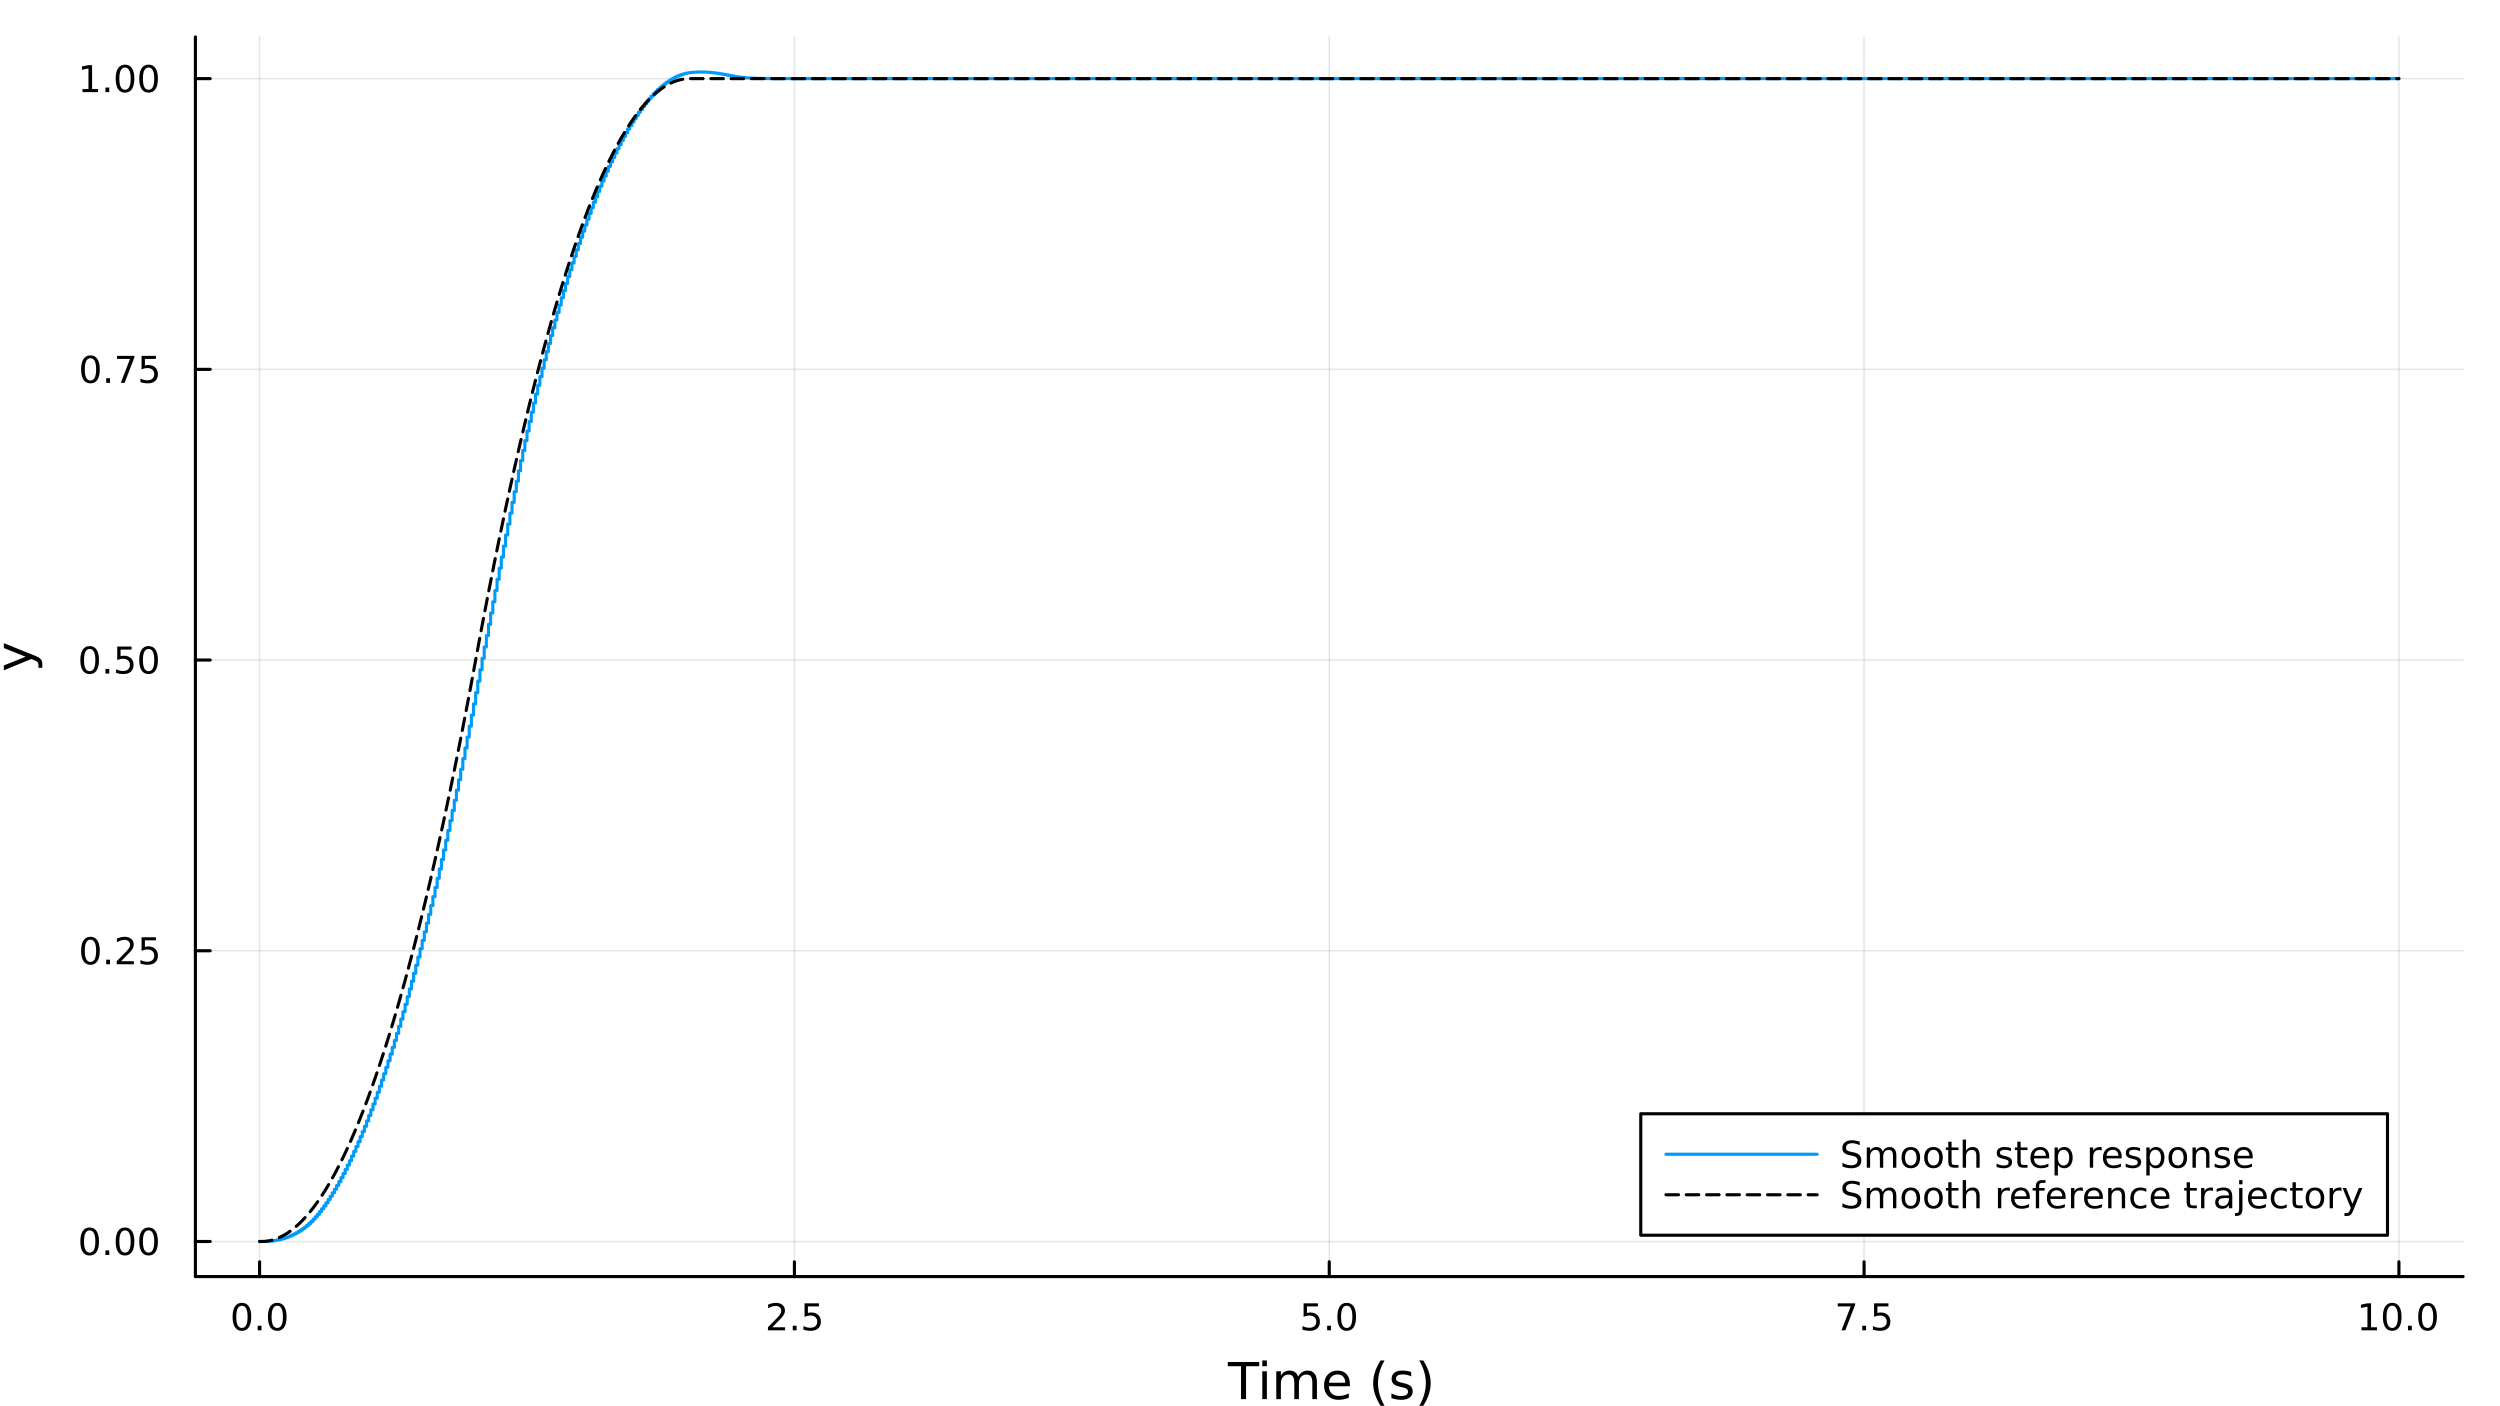 <?xml version="1.0" encoding="utf-8"?>
<svg xmlns="http://www.w3.org/2000/svg" xmlns:xlink="http://www.w3.org/1999/xlink" width="800" height="450" viewBox="0 0 3200 1800">
<rect x="0" y="0" width="3200" height="1800" fill="#333333" stroke="none"/>
<defs>
  <clipPath id="clip140">
    <rect x="0" y="0" width="3200" height="1800"/>
  </clipPath>
</defs>
<path clip-path="url(#clip140)" d="M0 1800 L3200 1800 L3200 0 L0 0  Z" fill="#ffffff" fill-rule="evenodd" fill-opacity="1"/>
<defs>
  <clipPath id="clip141">
    <rect x="640" y="0" width="2241" height="1800"/>
  </clipPath>
</defs>
<path clip-path="url(#clip140)" d="M250.117 1634 L3152.76 1634 L3152.76 47.244 L250.117 47.244  Z" fill="#ffffff" fill-rule="evenodd" fill-opacity="1"/>
<defs>
  <clipPath id="clip142">
    <rect x="250" y="47" width="2904" height="1588"/>
  </clipPath>
</defs>
<polyline clip-path="url(#clip142)" style="stroke:#000000; stroke-linecap:round; stroke-linejoin:round; stroke-width:2; stroke-opacity:0.1; fill:none" points="332.267,1634 332.267,47.244 "/>
<polyline clip-path="url(#clip142)" style="stroke:#000000; stroke-linecap:round; stroke-linejoin:round; stroke-width:2; stroke-opacity:0.1; fill:none" points="1016.85,1634 1016.85,47.244 "/>
<polyline clip-path="url(#clip142)" style="stroke:#000000; stroke-linecap:round; stroke-linejoin:round; stroke-width:2; stroke-opacity:0.1; fill:none" points="1701.44,1634 1701.44,47.244 "/>
<polyline clip-path="url(#clip142)" style="stroke:#000000; stroke-linecap:round; stroke-linejoin:round; stroke-width:2; stroke-opacity:0.1; fill:none" points="2386.02,1634 2386.02,47.244 "/>
<polyline clip-path="url(#clip142)" style="stroke:#000000; stroke-linecap:round; stroke-linejoin:round; stroke-width:2; stroke-opacity:0.1; fill:none" points="3070.61,1634 3070.61,47.244 "/>
<polyline clip-path="url(#clip140)" style="stroke:#000000; stroke-linecap:round; stroke-linejoin:round; stroke-width:4; stroke-opacity:1; fill:none" points="250.117,1634 3152.76,1634 "/>
<polyline clip-path="url(#clip140)" style="stroke:#000000; stroke-linecap:round; stroke-linejoin:round; stroke-width:4; stroke-opacity:1; fill:none" points="332.267,1634 332.267,1615.11 "/>
<polyline clip-path="url(#clip140)" style="stroke:#000000; stroke-linecap:round; stroke-linejoin:round; stroke-width:4; stroke-opacity:1; fill:none" points="1016.85,1634 1016.85,1615.11 "/>
<polyline clip-path="url(#clip140)" style="stroke:#000000; stroke-linecap:round; stroke-linejoin:round; stroke-width:4; stroke-opacity:1; fill:none" points="1701.44,1634 1701.44,1615.11 "/>
<polyline clip-path="url(#clip140)" style="stroke:#000000; stroke-linecap:round; stroke-linejoin:round; stroke-width:4; stroke-opacity:1; fill:none" points="2386.02,1634 2386.02,1615.11 "/>
<polyline clip-path="url(#clip140)" style="stroke:#000000; stroke-linecap:round; stroke-linejoin:round; stroke-width:4; stroke-opacity:1; fill:none" points="3070.61,1634 3070.61,1615.11 "/>
<path clip-path="url(#clip140)" d="M309.652 1671.32 Q306.04 1671.32 304.212 1674.89 Q302.406 1678.43 302.406 1685.56 Q302.406 1692.67 304.212 1696.23 Q306.04 1699.77 309.652 1699.77 Q313.286 1699.77 315.091 1696.23 Q316.92 1692.67 316.92 1685.56 Q316.92 1678.43 315.091 1674.89 Q313.286 1671.32 309.652 1671.32 M309.652 1667.62 Q315.462 1667.62 318.517 1672.23 Q321.596 1676.81 321.596 1685.56 Q321.596 1694.29 318.517 1698.89 Q315.462 1703.48 309.652 1703.48 Q303.841 1703.48 300.763 1698.89 Q297.707 1694.29 297.707 1685.56 Q297.707 1676.81 300.763 1672.23 Q303.841 1667.62 309.652 1667.62 Z" fill="#000000" fill-rule="nonzero" fill-opacity="1" /><path clip-path="url(#clip140)" d="M329.813 1696.93 L334.698 1696.93 L334.698 1702.8 L329.813 1702.8 L329.813 1696.93 Z" fill="#000000" fill-rule="nonzero" fill-opacity="1" /><path clip-path="url(#clip140)" d="M354.883 1671.32 Q351.272 1671.32 349.443 1674.89 Q347.637 1678.43 347.637 1685.56 Q347.637 1692.67 349.443 1696.23 Q351.272 1699.77 354.883 1699.77 Q358.517 1699.77 360.323 1696.23 Q362.151 1692.67 362.151 1685.56 Q362.151 1678.43 360.323 1674.89 Q358.517 1671.32 354.883 1671.32 M354.883 1667.62 Q360.693 1667.62 363.749 1672.23 Q366.827 1676.81 366.827 1685.56 Q366.827 1694.29 363.749 1698.89 Q360.693 1703.48 354.883 1703.48 Q349.073 1703.48 345.994 1698.89 Q342.938 1694.29 342.938 1685.56 Q342.938 1676.81 345.994 1672.23 Q349.073 1667.62 354.883 1667.62 Z" fill="#000000" fill-rule="nonzero" fill-opacity="1" /><path clip-path="url(#clip140)" d="M988.588 1698.87 L1004.91 1698.87 L1004.91 1702.8 L982.963 1702.8 L982.963 1698.87 Q985.625 1696.12 990.208 1691.49 Q994.815 1686.83 995.995 1685.49 Q998.241 1682.97 999.12 1681.23 Q1000.02 1679.47 1000.02 1677.78 Q1000.02 1675.03 998.079 1673.29 Q996.157 1671.56 993.056 1671.56 Q990.857 1671.56 988.403 1672.32 Q985.972 1673.08 983.195 1674.63 L983.195 1669.91 Q986.019 1668.78 988.472 1668.2 Q990.926 1667.62 992.963 1667.62 Q998.333 1667.62 1001.53 1670.31 Q1004.72 1672.99 1004.72 1677.48 Q1004.72 1679.61 1003.91 1681.53 Q1003.13 1683.43 1001.02 1686.02 Q1000.44 1686.69 997.338 1689.91 Q994.236 1693.11 988.588 1698.87 Z" fill="#000000" fill-rule="nonzero" fill-opacity="1" /><path clip-path="url(#clip140)" d="M1014.72 1696.93 L1019.61 1696.93 L1019.61 1702.8 L1014.72 1702.8 L1014.72 1696.93 Z" fill="#000000" fill-rule="nonzero" fill-opacity="1" /><path clip-path="url(#clip140)" d="M1029.84 1668.24 L1048.19 1668.24 L1048.19 1672.18 L1034.12 1672.18 L1034.12 1680.65 Q1035.14 1680.3 1036.16 1680.14 Q1037.18 1679.96 1038.19 1679.96 Q1043.98 1679.96 1047.36 1683.13 Q1050.74 1686.3 1050.74 1691.72 Q1050.74 1697.3 1047.27 1700.4 Q1043.8 1703.48 1037.48 1703.48 Q1035.3 1703.48 1033.03 1703.11 Q1030.79 1702.74 1028.38 1701.99 L1028.38 1697.3 Q1030.46 1698.43 1032.69 1698.99 Q1034.91 1699.54 1037.38 1699.54 Q1041.39 1699.54 1043.73 1697.43 Q1046.06 1695.33 1046.06 1691.72 Q1046.06 1688.11 1043.73 1686 Q1041.39 1683.89 1037.38 1683.89 Q1035.51 1683.89 1033.63 1684.31 Q1031.78 1684.73 1029.84 1685.61 L1029.84 1668.24 Z" fill="#000000" fill-rule="nonzero" fill-opacity="1" /><path clip-path="url(#clip140)" d="M1668.6 1668.24 L1686.96 1668.24 L1686.96 1672.18 L1672.88 1672.18 L1672.88 1680.65 Q1673.9 1680.3 1674.92 1680.14 Q1675.94 1679.96 1676.96 1679.96 Q1682.74 1679.96 1686.12 1683.13 Q1689.5 1686.3 1689.5 1691.72 Q1689.5 1697.3 1686.03 1700.4 Q1682.56 1703.48 1676.24 1703.48 Q1674.06 1703.48 1671.8 1703.11 Q1669.55 1702.74 1667.14 1701.99 L1667.14 1697.3 Q1669.23 1698.43 1671.45 1698.99 Q1673.67 1699.54 1676.15 1699.54 Q1680.15 1699.54 1682.49 1697.43 Q1684.83 1695.33 1684.83 1691.72 Q1684.83 1688.11 1682.49 1686 Q1680.15 1683.89 1676.15 1683.89 Q1674.27 1683.89 1672.4 1684.31 Q1670.55 1684.73 1668.6 1685.61 L1668.6 1668.24 Z" fill="#000000" fill-rule="nonzero" fill-opacity="1" /><path clip-path="url(#clip140)" d="M1698.72 1696.93 L1703.6 1696.93 L1703.6 1702.8 L1698.72 1702.8 L1698.72 1696.93 Z" fill="#000000" fill-rule="nonzero" fill-opacity="1" /><path clip-path="url(#clip140)" d="M1723.79 1671.32 Q1720.17 1671.32 1718.35 1674.89 Q1716.54 1678.43 1716.54 1685.56 Q1716.54 1692.67 1718.35 1696.23 Q1720.17 1699.77 1723.79 1699.77 Q1727.42 1699.77 1729.23 1696.23 Q1731.05 1692.67 1731.05 1685.56 Q1731.05 1678.43 1729.23 1674.89 Q1727.42 1671.32 1723.79 1671.32 M1723.79 1667.62 Q1729.6 1667.62 1732.65 1672.23 Q1735.73 1676.81 1735.73 1685.56 Q1735.73 1694.29 1732.65 1698.89 Q1729.6 1703.48 1723.79 1703.48 Q1717.98 1703.48 1714.9 1698.89 Q1711.84 1694.29 1711.84 1685.56 Q1711.84 1676.81 1714.9 1672.23 Q1717.98 1667.62 1723.79 1667.62 Z" fill="#000000" fill-rule="nonzero" fill-opacity="1" /><path clip-path="url(#clip140)" d="M2352.34 1668.24 L2374.56 1668.24 L2374.56 1670.24 L2362.02 1702.8 L2357.13 1702.8 L2368.94 1672.18 L2352.34 1672.18 L2352.34 1668.24 Z" fill="#000000" fill-rule="nonzero" fill-opacity="1" /><path clip-path="url(#clip140)" d="M2383.68 1696.93 L2388.57 1696.93 L2388.57 1702.8 L2383.68 1702.8 L2383.68 1696.93 Z" fill="#000000" fill-rule="nonzero" fill-opacity="1" /><path clip-path="url(#clip140)" d="M2398.8 1668.24 L2417.16 1668.24 L2417.16 1672.18 L2403.08 1672.18 L2403.08 1680.65 Q2404.1 1680.3 2405.12 1680.14 Q2406.14 1679.96 2407.16 1679.96 Q2412.94 1679.96 2416.32 1683.13 Q2419.7 1686.3 2419.7 1691.72 Q2419.7 1697.3 2416.23 1700.4 Q2412.76 1703.48 2406.44 1703.48 Q2404.26 1703.48 2401.99 1703.11 Q2399.75 1702.74 2397.34 1701.99 L2397.34 1697.3 Q2399.42 1698.43 2401.65 1698.99 Q2403.87 1699.54 2406.35 1699.54 Q2410.35 1699.54 2412.69 1697.43 Q2415.03 1695.33 2415.03 1691.72 Q2415.03 1688.11 2412.69 1686 Q2410.35 1683.89 2406.35 1683.89 Q2404.47 1683.89 2402.6 1684.31 Q2400.74 1684.73 2398.8 1685.61 L2398.8 1668.24 Z" fill="#000000" fill-rule="nonzero" fill-opacity="1" /><path clip-path="url(#clip140)" d="M3022.68 1698.87 L3030.32 1698.87 L3030.32 1672.5 L3022.01 1674.17 L3022.01 1669.91 L3030.27 1668.24 L3034.95 1668.24 L3034.95 1698.87 L3042.59 1698.87 L3042.59 1702.8 L3022.68 1702.8 L3022.68 1698.87 Z" fill="#000000" fill-rule="nonzero" fill-opacity="1" /><path clip-path="url(#clip140)" d="M3062.03 1671.32 Q3058.42 1671.32 3056.59 1674.89 Q3054.78 1678.43 3054.78 1685.56 Q3054.78 1692.67 3056.59 1696.23 Q3058.42 1699.77 3062.03 1699.77 Q3065.66 1699.77 3067.47 1696.23 Q3069.3 1692.67 3069.3 1685.56 Q3069.3 1678.43 3067.47 1674.89 Q3065.66 1671.32 3062.03 1671.32 M3062.03 1667.62 Q3067.84 1667.62 3070.9 1672.23 Q3073.97 1676.81 3073.97 1685.56 Q3073.97 1694.29 3070.9 1698.89 Q3067.84 1703.48 3062.03 1703.48 Q3056.22 1703.48 3053.14 1698.89 Q3050.09 1694.29 3050.09 1685.56 Q3050.09 1676.81 3053.14 1672.23 Q3056.22 1667.62 3062.03 1667.62 Z" fill="#000000" fill-rule="nonzero" fill-opacity="1" /><path clip-path="url(#clip140)" d="M3082.19 1696.93 L3087.08 1696.93 L3087.08 1702.8 L3082.19 1702.8 L3082.19 1696.93 Z" fill="#000000" fill-rule="nonzero" fill-opacity="1" /><path clip-path="url(#clip140)" d="M3107.26 1671.32 Q3103.65 1671.32 3101.82 1674.89 Q3100.02 1678.43 3100.02 1685.56 Q3100.02 1692.67 3101.82 1696.23 Q3103.65 1699.77 3107.26 1699.77 Q3110.89 1699.77 3112.7 1696.23 Q3114.53 1692.67 3114.53 1685.56 Q3114.53 1678.43 3112.7 1674.89 Q3110.89 1671.32 3107.26 1671.32 M3107.26 1667.62 Q3113.07 1667.62 3116.13 1672.23 Q3119.21 1676.81 3119.21 1685.56 Q3119.21 1694.29 3116.13 1698.89 Q3113.07 1703.48 3107.26 1703.48 Q3101.45 1703.48 3098.37 1698.89 Q3095.32 1694.29 3095.32 1685.56 Q3095.32 1676.81 3098.37 1672.23 Q3101.45 1667.62 3107.26 1667.62 Z" fill="#000000" fill-rule="nonzero" fill-opacity="1" /><path clip-path="url(#clip140)" d="M1571.61 1743.35 L1611.81 1743.35 L1611.81 1748.76 L1594.94 1748.76 L1594.94 1790.87 L1588.48 1790.87 L1588.48 1748.76 L1571.61 1748.76 L1571.61 1743.35 Z" fill="#000000" fill-rule="nonzero" fill-opacity="1" /><path clip-path="url(#clip140)" d="M1615.75 1755.22 L1621.61 1755.22 L1621.61 1790.87 L1615.75 1790.87 L1615.75 1755.22 M1615.75 1741.34 L1621.61 1741.34 L1621.61 1748.76 L1615.75 1748.76 L1615.75 1741.34 Z" fill="#000000" fill-rule="nonzero" fill-opacity="1" /><path clip-path="url(#clip140)" d="M1661.62 1762.06 Q1663.82 1758.12 1666.87 1756.24 Q1669.93 1754.36 1674.06 1754.36 Q1679.63 1754.36 1682.66 1758.28 Q1685.68 1762.16 1685.68 1769.35 L1685.68 1790.87 L1679.79 1790.87 L1679.79 1769.54 Q1679.79 1764.42 1677.98 1761.94 Q1676.16 1759.45 1672.44 1759.45 Q1667.89 1759.45 1665.25 1762.48 Q1662.61 1765.5 1662.61 1770.72 L1662.61 1790.87 L1656.72 1790.87 L1656.72 1769.54 Q1656.72 1764.39 1654.9 1761.94 Q1653.09 1759.45 1649.3 1759.45 Q1644.81 1759.45 1642.17 1762.51 Q1639.53 1765.53 1639.53 1770.72 L1639.53 1790.87 L1633.64 1790.87 L1633.64 1755.22 L1639.53 1755.22 L1639.53 1760.76 Q1641.54 1757.48 1644.34 1755.92 Q1647.14 1754.36 1650.99 1754.36 Q1654.87 1754.36 1657.58 1756.33 Q1660.31 1758.31 1661.62 1762.06 Z" fill="#000000" fill-rule="nonzero" fill-opacity="1" /><path clip-path="url(#clip140)" d="M1727.85 1771.58 L1727.85 1774.45 L1700.93 1774.45 Q1701.31 1780.49 1704.56 1783.68 Q1707.83 1786.83 1713.66 1786.83 Q1717.03 1786.83 1720.18 1786 Q1723.37 1785.17 1726.49 1783.52 L1726.49 1789.05 Q1723.33 1790.39 1720.02 1791.09 Q1716.71 1791.79 1713.31 1791.79 Q1704.78 1791.79 1699.78 1786.83 Q1694.82 1781.86 1694.82 1773.39 Q1694.82 1764.64 1699.53 1759.52 Q1704.27 1754.36 1712.29 1754.36 Q1719.48 1754.36 1723.65 1759.01 Q1727.85 1763.62 1727.85 1771.58 M1722 1769.86 Q1721.93 1765.06 1719.29 1762.19 Q1716.68 1759.33 1712.35 1759.33 Q1707.45 1759.33 1704.49 1762.1 Q1701.56 1764.86 1701.12 1769.89 L1722 1769.86 Z" fill="#000000" fill-rule="nonzero" fill-opacity="1" /><path clip-path="url(#clip140)" d="M1772.25 1741.41 Q1767.99 1748.73 1765.92 1755.89 Q1763.85 1763.05 1763.85 1770.4 Q1763.85 1777.76 1765.92 1784.98 Q1768.02 1792.17 1772.25 1799.46 L1767.16 1799.46 Q1762.39 1791.98 1760 1784.76 Q1757.65 1777.53 1757.65 1770.4 Q1757.65 1763.31 1760 1756.11 Q1762.36 1748.92 1767.16 1741.41 L1772.25 1741.41 Z" fill="#000000" fill-rule="nonzero" fill-opacity="1" /><path clip-path="url(#clip140)" d="M1806.34 1756.27 L1806.34 1761.81 Q1803.86 1760.54 1801.19 1759.9 Q1798.51 1759.26 1795.65 1759.26 Q1791.29 1759.26 1789.09 1760.6 Q1786.93 1761.94 1786.93 1764.61 Q1786.93 1766.65 1788.49 1767.82 Q1790.05 1768.97 1794.76 1770.02 L1796.76 1770.47 Q1803 1771.8 1805.61 1774.25 Q1808.25 1776.67 1808.25 1781.03 Q1808.25 1786 1804.31 1788.9 Q1800.39 1791.79 1793.52 1791.79 Q1790.65 1791.79 1787.53 1791.22 Q1784.45 1790.68 1781.01 1789.56 L1781.01 1783.52 Q1784.25 1785.2 1787.41 1786.06 Q1790.56 1786.89 1793.64 1786.89 Q1797.78 1786.89 1800.01 1785.49 Q1802.24 1784.06 1802.24 1781.48 Q1802.24 1779.09 1800.61 1777.82 Q1799.02 1776.55 1793.58 1775.37 L1791.54 1774.89 Q1786.1 1773.75 1783.68 1771.39 Q1781.26 1769 1781.26 1764.86 Q1781.26 1759.84 1784.83 1757.1 Q1788.39 1754.36 1794.95 1754.36 Q1798.2 1754.36 1801.06 1754.84 Q1803.92 1755.32 1806.34 1756.27 Z" fill="#000000" fill-rule="nonzero" fill-opacity="1" /><path clip-path="url(#clip140)" d="M1816.66 1741.41 L1821.75 1741.41 Q1826.52 1748.92 1828.88 1756.11 Q1831.27 1763.31 1831.27 1770.4 Q1831.27 1777.53 1828.88 1784.76 Q1826.52 1791.98 1821.75 1799.46 L1816.66 1799.46 Q1820.89 1792.17 1822.96 1784.98 Q1825.06 1777.76 1825.06 1770.4 Q1825.06 1763.05 1822.96 1755.89 Q1820.89 1748.73 1816.66 1741.41 Z" fill="#000000" fill-rule="nonzero" fill-opacity="1" /><polyline clip-path="url(#clip142)" style="stroke:#000000; stroke-linecap:round; stroke-linejoin:round; stroke-width:2; stroke-opacity:0.1; fill:none" points="250.117,1589.1 3152.76,1589.1 "/>
<polyline clip-path="url(#clip142)" style="stroke:#000000; stroke-linecap:round; stroke-linejoin:round; stroke-width:2; stroke-opacity:0.1; fill:none" points="250.117,1216.98 3152.76,1216.98 "/>
<polyline clip-path="url(#clip142)" style="stroke:#000000; stroke-linecap:round; stroke-linejoin:round; stroke-width:2; stroke-opacity:0.1; fill:none" points="250.117,844.873 3152.76,844.873 "/>
<polyline clip-path="url(#clip142)" style="stroke:#000000; stroke-linecap:round; stroke-linejoin:round; stroke-width:2; stroke-opacity:0.1; fill:none" points="250.117,472.761 3152.76,472.761 "/>
<polyline clip-path="url(#clip142)" style="stroke:#000000; stroke-linecap:round; stroke-linejoin:round; stroke-width:2; stroke-opacity:0.1; fill:none" points="250.117,100.649 3152.76,100.649 "/>
<polyline clip-path="url(#clip140)" style="stroke:#000000; stroke-linecap:round; stroke-linejoin:round; stroke-width:4; stroke-opacity:1; fill:none" points="250.117,1634 250.117,47.244 "/>
<polyline clip-path="url(#clip140)" style="stroke:#000000; stroke-linecap:round; stroke-linejoin:round; stroke-width:4; stroke-opacity:1; fill:none" points="250.117,1589.1 269.015,1589.1 "/>
<polyline clip-path="url(#clip140)" style="stroke:#000000; stroke-linecap:round; stroke-linejoin:round; stroke-width:4; stroke-opacity:1; fill:none" points="250.117,1216.98 269.015,1216.98 "/>
<polyline clip-path="url(#clip140)" style="stroke:#000000; stroke-linecap:round; stroke-linejoin:round; stroke-width:4; stroke-opacity:1; fill:none" points="250.117,844.873 269.015,844.873 "/>
<polyline clip-path="url(#clip140)" style="stroke:#000000; stroke-linecap:round; stroke-linejoin:round; stroke-width:4; stroke-opacity:1; fill:none" points="250.117,472.761 269.015,472.761 "/>
<polyline clip-path="url(#clip140)" style="stroke:#000000; stroke-linecap:round; stroke-linejoin:round; stroke-width:4; stroke-opacity:1; fill:none" points="250.117,100.649 269.015,100.649 "/>
<path clip-path="url(#clip140)" d="M114.78 1574.9 Q111.168 1574.9 109.34 1578.46 Q107.534 1582 107.534 1589.13 Q107.534 1596.24 109.34 1599.8 Q111.168 1603.34 114.78 1603.34 Q118.414 1603.34 120.219 1599.8 Q122.048 1596.24 122.048 1589.13 Q122.048 1582 120.219 1578.46 Q118.414 1574.9 114.78 1574.9 M114.78 1571.19 Q120.59 1571.19 123.645 1575.8 Q126.724 1580.38 126.724 1589.13 Q126.724 1597.86 123.645 1602.46 Q120.59 1607.05 114.78 1607.05 Q108.969 1607.05 105.891 1602.46 Q102.835 1597.86 102.835 1589.13 Q102.835 1580.38 105.891 1575.8 Q108.969 1571.19 114.78 1571.19 Z" fill="#000000" fill-rule="nonzero" fill-opacity="1" /><path clip-path="url(#clip140)" d="M134.941 1600.5 L139.826 1600.5 L139.826 1606.38 L134.941 1606.38 L134.941 1600.5 Z" fill="#000000" fill-rule="nonzero" fill-opacity="1" /><path clip-path="url(#clip140)" d="M160.011 1574.9 Q156.4 1574.9 154.571 1578.46 Q152.765 1582 152.765 1589.13 Q152.765 1596.24 154.571 1599.8 Q156.4 1603.34 160.011 1603.34 Q163.645 1603.34 165.451 1599.8 Q167.279 1596.24 167.279 1589.13 Q167.279 1582 165.451 1578.46 Q163.645 1574.9 160.011 1574.9 M160.011 1571.19 Q165.821 1571.19 168.876 1575.8 Q171.955 1580.38 171.955 1589.13 Q171.955 1597.86 168.876 1602.46 Q165.821 1607.05 160.011 1607.05 Q154.201 1607.05 151.122 1602.46 Q148.066 1597.86 148.066 1589.13 Q148.066 1580.38 151.122 1575.8 Q154.201 1571.19 160.011 1571.19 Z" fill="#000000" fill-rule="nonzero" fill-opacity="1" /><path clip-path="url(#clip140)" d="M190.173 1574.9 Q186.562 1574.9 184.733 1578.46 Q182.927 1582 182.927 1589.13 Q182.927 1596.24 184.733 1599.8 Q186.562 1603.34 190.173 1603.34 Q193.807 1603.34 195.612 1599.8 Q197.441 1596.24 197.441 1589.13 Q197.441 1582 195.612 1578.46 Q193.807 1574.9 190.173 1574.9 M190.173 1571.19 Q195.983 1571.19 199.038 1575.8 Q202.117 1580.38 202.117 1589.13 Q202.117 1597.86 199.038 1602.46 Q195.983 1607.05 190.173 1607.05 Q184.362 1607.05 181.284 1602.46 Q178.228 1597.86 178.228 1589.13 Q178.228 1580.38 181.284 1575.8 Q184.362 1571.19 190.173 1571.19 Z" fill="#000000" fill-rule="nonzero" fill-opacity="1" /><path clip-path="url(#clip140)" d="M115.775 1202.78 Q112.164 1202.78 110.335 1206.35 Q108.53 1209.89 108.53 1217.02 Q108.53 1224.13 110.335 1227.69 Q112.164 1231.23 115.775 1231.23 Q119.409 1231.23 121.215 1227.69 Q123.043 1224.13 123.043 1217.02 Q123.043 1209.89 121.215 1206.35 Q119.409 1202.78 115.775 1202.78 M115.775 1199.08 Q121.585 1199.08 124.641 1203.69 Q127.719 1208.27 127.719 1217.02 Q127.719 1225.75 124.641 1230.35 Q121.585 1234.94 115.775 1234.94 Q109.965 1234.94 106.886 1230.35 Q103.831 1225.75 103.831 1217.02 Q103.831 1208.27 106.886 1203.69 Q109.965 1199.08 115.775 1199.08 Z" fill="#000000" fill-rule="nonzero" fill-opacity="1" /><path clip-path="url(#clip140)" d="M135.937 1228.39 L140.821 1228.39 L140.821 1234.26 L135.937 1234.26 L135.937 1228.39 Z" fill="#000000" fill-rule="nonzero" fill-opacity="1" /><path clip-path="url(#clip140)" d="M155.034 1230.33 L171.353 1230.33 L171.353 1234.26 L149.409 1234.26 L149.409 1230.33 Q152.071 1227.57 156.654 1222.95 Q161.261 1218.29 162.441 1216.95 Q164.687 1214.43 165.566 1212.69 Q166.469 1210.93 166.469 1209.24 Q166.469 1206.49 164.525 1204.75 Q162.603 1203.01 159.502 1203.01 Q157.302 1203.01 154.849 1203.78 Q152.418 1204.54 149.64 1206.09 L149.64 1201.37 Q152.465 1200.24 154.918 1199.66 Q157.372 1199.08 159.409 1199.08 Q164.779 1199.08 167.974 1201.76 Q171.168 1204.45 171.168 1208.94 Q171.168 1211.07 170.358 1212.99 Q169.571 1214.89 167.464 1217.48 Q166.886 1218.15 163.784 1221.37 Q160.682 1224.57 155.034 1230.33 Z" fill="#000000" fill-rule="nonzero" fill-opacity="1" /><path clip-path="url(#clip140)" d="M181.214 1199.7 L199.571 1199.7 L199.571 1203.64 L185.497 1203.64 L185.497 1212.11 Q186.515 1211.76 187.534 1211.6 Q188.552 1211.42 189.571 1211.42 Q195.358 1211.42 198.737 1214.59 Q202.117 1217.76 202.117 1223.18 Q202.117 1228.76 198.645 1231.86 Q195.173 1234.94 188.853 1234.94 Q186.677 1234.94 184.409 1234.57 Q182.163 1234.2 179.756 1233.45 L179.756 1228.76 Q181.839 1229.89 184.062 1230.45 Q186.284 1231 188.761 1231 Q192.765 1231 195.103 1228.89 Q197.441 1226.79 197.441 1223.18 Q197.441 1219.57 195.103 1217.46 Q192.765 1215.35 188.761 1215.35 Q186.886 1215.35 185.011 1215.77 Q183.159 1216.19 181.214 1217.07 L181.214 1199.7 Z" fill="#000000" fill-rule="nonzero" fill-opacity="1" /><path clip-path="url(#clip140)" d="M114.78 830.671 Q111.168 830.671 109.34 834.236 Q107.534 837.778 107.534 844.907 Q107.534 852.014 109.34 855.579 Q111.168 859.12 114.78 859.12 Q118.414 859.12 120.219 855.579 Q122.048 852.014 122.048 844.907 Q122.048 837.778 120.219 834.236 Q118.414 830.671 114.78 830.671 M114.78 826.968 Q120.59 826.968 123.645 831.574 Q126.724 836.157 126.724 844.907 Q126.724 853.634 123.645 858.241 Q120.59 862.824 114.78 862.824 Q108.969 862.824 105.891 858.241 Q102.835 853.634 102.835 844.907 Q102.835 836.157 105.891 831.574 Q108.969 826.968 114.78 826.968 Z" fill="#000000" fill-rule="nonzero" fill-opacity="1" /><path clip-path="url(#clip140)" d="M134.941 856.273 L139.826 856.273 L139.826 862.153 L134.941 862.153 L134.941 856.273 Z" fill="#000000" fill-rule="nonzero" fill-opacity="1" /><path clip-path="url(#clip140)" d="M150.057 827.593 L168.414 827.593 L168.414 831.528 L154.34 831.528 L154.34 840 Q155.358 839.653 156.377 839.491 Q157.395 839.306 158.414 839.306 Q164.201 839.306 167.58 842.477 Q170.96 845.648 170.96 851.065 Q170.96 856.643 167.488 859.745 Q164.015 862.824 157.696 862.824 Q155.52 862.824 153.252 862.454 Q151.006 862.083 148.599 861.343 L148.599 856.643 Q150.682 857.778 152.904 858.333 Q155.127 858.889 157.603 858.889 Q161.608 858.889 163.946 856.782 Q166.284 854.676 166.284 851.065 Q166.284 847.454 163.946 845.347 Q161.608 843.241 157.603 843.241 Q155.728 843.241 153.853 843.657 Q152.002 844.074 150.057 844.954 L150.057 827.593 Z" fill="#000000" fill-rule="nonzero" fill-opacity="1" /><path clip-path="url(#clip140)" d="M190.173 830.671 Q186.562 830.671 184.733 834.236 Q182.927 837.778 182.927 844.907 Q182.927 852.014 184.733 855.579 Q186.562 859.12 190.173 859.12 Q193.807 859.12 195.612 855.579 Q197.441 852.014 197.441 844.907 Q197.441 837.778 195.612 834.236 Q193.807 830.671 190.173 830.671 M190.173 826.968 Q195.983 826.968 199.038 831.574 Q202.117 836.157 202.117 844.907 Q202.117 853.634 199.038 858.241 Q195.983 862.824 190.173 862.824 Q184.362 862.824 181.284 858.241 Q178.228 853.634 178.228 844.907 Q178.228 836.157 181.284 831.574 Q184.362 826.968 190.173 826.968 Z" fill="#000000" fill-rule="nonzero" fill-opacity="1" /><path clip-path="url(#clip140)" d="M115.775 458.559 Q112.164 458.559 110.335 462.124 Q108.53 465.666 108.53 472.795 Q108.53 479.902 110.335 483.467 Q112.164 487.008 115.775 487.008 Q119.409 487.008 121.215 483.467 Q123.043 479.902 123.043 472.795 Q123.043 465.666 121.215 462.124 Q119.409 458.559 115.775 458.559 M115.775 454.856 Q121.585 454.856 124.641 459.462 Q127.719 464.046 127.719 472.795 Q127.719 481.522 124.641 486.129 Q121.585 490.712 115.775 490.712 Q109.965 490.712 106.886 486.129 Q103.831 481.522 103.831 472.795 Q103.831 464.046 106.886 459.462 Q109.965 454.856 115.775 454.856 Z" fill="#000000" fill-rule="nonzero" fill-opacity="1" /><path clip-path="url(#clip140)" d="M135.937 484.161 L140.821 484.161 L140.821 490.041 L135.937 490.041 L135.937 484.161 Z" fill="#000000" fill-rule="nonzero" fill-opacity="1" /><path clip-path="url(#clip140)" d="M149.826 455.481 L172.048 455.481 L172.048 457.471 L159.502 490.041 L154.617 490.041 L166.423 459.416 L149.826 459.416 L149.826 455.481 Z" fill="#000000" fill-rule="nonzero" fill-opacity="1" /><path clip-path="url(#clip140)" d="M181.214 455.481 L199.571 455.481 L199.571 459.416 L185.497 459.416 L185.497 467.888 Q186.515 467.541 187.534 467.379 Q188.552 467.194 189.571 467.194 Q195.358 467.194 198.737 470.365 Q202.117 473.536 202.117 478.953 Q202.117 484.532 198.645 487.633 Q195.173 490.712 188.853 490.712 Q186.677 490.712 184.409 490.342 Q182.163 489.971 179.756 489.231 L179.756 484.532 Q181.839 485.666 184.062 486.221 Q186.284 486.777 188.761 486.777 Q192.765 486.777 195.103 484.67 Q197.441 482.564 197.441 478.953 Q197.441 475.342 195.103 473.235 Q192.765 471.129 188.761 471.129 Q186.886 471.129 185.011 471.545 Q183.159 471.962 181.214 472.842 L181.214 455.481 Z" fill="#000000" fill-rule="nonzero" fill-opacity="1" /><path clip-path="url(#clip140)" d="M105.59 113.994 L113.229 113.994 L113.229 87.628 L104.918 89.295 L104.918 85.035 L113.182 83.369 L117.858 83.369 L117.858 113.994 L125.497 113.994 L125.497 117.929 L105.59 117.929 L105.59 113.994 Z" fill="#000000" fill-rule="nonzero" fill-opacity="1" /><path clip-path="url(#clip140)" d="M134.941 112.049 L139.826 112.049 L139.826 117.929 L134.941 117.929 L134.941 112.049 Z" fill="#000000" fill-rule="nonzero" fill-opacity="1" /><path clip-path="url(#clip140)" d="M160.011 86.448 Q156.4 86.448 154.571 90.012 Q152.765 93.554 152.765 100.684 Q152.765 107.79 154.571 111.355 Q156.4 114.896 160.011 114.896 Q163.645 114.896 165.451 111.355 Q167.279 107.79 167.279 100.684 Q167.279 93.554 165.451 90.012 Q163.645 86.448 160.011 86.448 M160.011 82.744 Q165.821 82.744 168.876 87.35 Q171.955 91.934 171.955 100.684 Q171.955 109.41 168.876 114.017 Q165.821 118.6 160.011 118.6 Q154.201 118.6 151.122 114.017 Q148.066 109.41 148.066 100.684 Q148.066 91.934 151.122 87.35 Q154.201 82.744 160.011 82.744 Z" fill="#000000" fill-rule="nonzero" fill-opacity="1" /><path clip-path="url(#clip140)" d="M190.173 86.448 Q186.562 86.448 184.733 90.012 Q182.927 93.554 182.927 100.684 Q182.927 107.79 184.733 111.355 Q186.562 114.896 190.173 114.896 Q193.807 114.896 195.612 111.355 Q197.441 107.79 197.441 100.684 Q197.441 93.554 195.612 90.012 Q193.807 86.448 190.173 86.448 M190.173 82.744 Q195.983 82.744 199.038 87.35 Q202.117 91.934 202.117 100.684 Q202.117 109.41 199.038 114.017 Q195.983 118.6 190.173 118.6 Q184.362 118.6 181.284 114.017 Q178.228 109.41 178.228 100.684 Q178.228 91.934 181.284 87.35 Q184.362 82.744 190.173 82.744 Z" fill="#000000" fill-rule="nonzero" fill-opacity="1" /><path clip-path="url(#clip140)" d="M43.889 838.938 Q50.255 841.42 52.197 843.775 Q54.138 846.131 54.138 850.078 L54.138 854.756 L49.236 854.756 L49.236 851.319 Q49.236 848.9 48.091 847.563 Q46.945 846.226 42.68 844.603 L40.006 843.553 L4.931 857.971 L4.931 851.764 L32.813 840.624 L4.931 829.484 L4.931 823.278 L43.889 838.938 Z" fill="#000000" fill-rule="nonzero" fill-opacity="1" /><polyline clip-path="url(#clip142)" style="stroke:#009af9; stroke-linecap:round; stroke-linejoin:round; stroke-width:4; stroke-opacity:1; fill:none" points="332.267,1589.1 335.006,1589.1 337.744,1589.1 340.482,1589.1 340.482,1589.02 343.221,1589.02 343.221,1588.84 345.959,1588.84 345.959,1588.58 348.697,1588.58 348.697,1588.23 351.436,1588.23 351.436,1587.78 354.174,1587.78 354.174,1587.25 356.912,1587.25 356.912,1586.63 359.651,1586.63 359.651,1585.93 362.389,1585.93 362.389,1585.12 365.127,1585.12 365.127,1584.2 367.866,1584.2 367.866,1583.17 370.604,1583.17 370.604,1582.04 373.342,1582.04 373.342,1580.81 376.081,1580.81 376.081,1579.46 378.819,1579.46 378.819,1578 381.557,1578 381.557,1576.4 384.296,1576.4 384.296,1574.66 387.034,1574.66 387.034,1572.76 389.772,1572.76 389.772,1570.69 392.511,1570.69 392.511,1568.43 395.249,1568.43 395.249,1565.98 397.987,1565.98 397.987,1563.35 400.726,1563.35 400.726,1560.51 403.464,1560.51 403.464,1557.49 406.202,1557.49 406.202,1554.28 408.941,1554.28 408.941,1550.88 411.679,1550.88 411.679,1547.29 414.417,1547.29 414.417,1543.53 417.156,1543.53 417.156,1539.6 419.894,1539.6 419.894,1535.49 422.632,1535.49 422.632,1531.22 425.371,1531.22 425.371,1526.78 428.109,1526.78 428.109,1522.18 430.847,1522.18 430.847,1517.42 433.586,1517.42 433.586,1512.51 436.324,1512.51 436.324,1507.44 439.062,1507.44 439.062,1502.21 441.801,1502.21 441.801,1496.84 444.539,1496.84 444.539,1491.31 447.277,1491.31 447.277,1485.62 450.016,1485.62 450.016,1479.79 452.754,1479.79 452.754,1473.81 455.492,1473.81 455.492,1467.68 458.231,1467.68 458.231,1461.4 460.969,1461.4 460.969,1454.96 463.707,1454.96 463.707,1448.38 466.446,1448.38 466.446,1441.65 469.184,1441.65 469.184,1434.77 471.922,1434.77 471.922,1427.74 474.661,1427.74 474.661,1420.57 477.399,1420.57 477.399,1413.24 480.137,1413.24 480.137,1405.76 482.876,1405.76 482.876,1398.14 485.614,1398.14 485.614,1390.36 488.352,1390.36 488.352,1382.44 491.091,1382.44 491.091,1374.37 493.829,1374.37 493.829,1366.15 496.568,1366.15 496.568,1357.78 499.306,1357.78 499.306,1349.26 502.044,1349.26 502.044,1340.6 504.783,1340.6 504.783,1331.78 507.521,1331.78 507.521,1322.82 510.259,1322.82 510.259,1313.7 512.998,1313.7 512.998,1304.44 515.736,1304.44 515.736,1295.03 518.474,1295.03 518.474,1285.47 521.213,1285.47 521.213,1275.76 523.951,1275.76 523.951,1265.9 526.689,1265.9 526.689,1255.9 529.428,1255.9 529.428,1245.74 532.166,1245.74 532.166,1235.44 534.904,1235.44 534.904,1224.98 537.643,1224.98 537.643,1214.38 540.381,1214.38 540.381,1203.63 543.119,1203.63 543.119,1192.73 545.858,1192.73 545.858,1181.68 548.596,1181.68 548.596,1170.49 551.334,1170.49 551.334,1159.14 554.073,1159.14 554.073,1147.65 556.811,1147.65 556.811,1136 559.549,1136 559.549,1124.21 562.288,1124.21 562.288,1112.27 565.026,1112.27 565.026,1100.18 567.764,1100.18 567.764,1087.94 570.503,1087.94 570.503,1075.55 573.241,1075.55 573.241,1063.01 575.979,1063.01 575.979,1050.33 578.718,1050.33 578.718,1037.49 581.456,1037.49 581.456,1024.51 584.194,1024.51 584.194,1011.38 586.933,1011.38 586.933,998.096 589.671,998.096 589.671,984.666 592.409,984.666 592.409,971.087 595.148,971.087 595.148,957.359 597.886,957.359 597.886,943.483 600.624,943.483 600.624,929.458 603.363,929.458 603.363,915.283 606.101,915.283 606.101,900.96 608.839,900.96 608.839,886.489 611.578,886.489 611.578,871.868 614.316,871.868 614.316,857.245 617.054,857.245 617.054,842.691 619.793,842.691 619.793,828.145 622.531,828.145 622.531,813.637 625.269,813.637 625.269,799.17 628.008,799.17 628.008,784.72 630.746,784.72 630.746,770.285 633.484,770.285 633.484,755.885 636.223,755.885 636.223,741.543 638.961,741.543 638.961,727.27 641.699,727.27 641.699,713.063 644.438,713.063 644.438,698.919 647.176,698.919 647.176,684.835 649.914,684.835 649.914,670.82 652.653,670.82 652.653,656.894 655.391,656.894 655.391,643.081 658.129,643.081 658.129,629.413 660.868,629.413 660.868,615.916 663.606,615.916 663.606,602.616 666.344,602.616 666.344,589.532 669.083,589.532 669.083,576.677 671.821,576.677 671.821,564.058 674.56,564.058 674.56,551.677 677.298,551.677 677.298,539.532 680.036,539.532 680.036,527.618 682.775,527.618 682.775,515.928 685.513,515.928 685.513,504.454 688.251,504.454 688.251,493.189 690.99,493.189 690.99,482.123 693.728,482.123 693.728,471.249 696.466,471.249 696.466,460.561 699.205,460.561 699.205,450.052 701.943,450.052 701.943,439.717 704.681,439.717 704.681,429.551 707.42,429.551 707.42,419.55 710.158,419.55 710.158,409.711 712.896,409.711 712.896,400.032 715.635,400.032 715.635,390.51 718.373,390.51 718.373,381.144 721.111,381.144 721.111,371.931 723.85,371.931 723.85,362.872 726.588,362.872 726.588,353.964 729.326,353.964 729.326,345.208 732.065,345.208 732.065,336.602 734.803,336.602 734.803,328.147 737.541,328.147 737.541,319.842 740.28,319.842 740.28,311.687 743.018,311.687 743.018,303.681 745.756,303.681 745.756,295.824 748.495,295.824 748.495,288.117 751.233,288.117 751.233,280.559 753.971,280.559 753.971,273.15 756.71,273.15 756.71,265.89 759.448,265.89 759.448,258.779 762.186,258.779 762.186,251.817 764.925,251.817 764.925,245.004 767.663,245.004 767.663,238.339 770.401,238.339 770.401,231.824 773.14,231.824 773.14,225.457 775.878,225.457 775.878,219.24 778.616,219.24 778.616,213.171 781.355,213.171 781.355,207.251 784.093,207.251 784.093,201.48 786.831,201.48 786.831,195.858 789.57,195.858 789.57,190.384 792.308,190.384 792.308,185.06 795.046,185.06 795.046,179.884 797.785,179.884 797.785,174.857 800.523,174.857 800.523,169.979 803.261,169.979 803.261,165.25 806,165.25 806,160.67 808.738,160.67 808.738,156.239 811.476,156.239 811.476,151.956 814.215,151.956 814.215,147.822 816.953,147.822 816.953,143.837 819.691,143.837 819.691,140.001 822.43,140.001 822.43,136.314 825.168,136.314 825.168,132.776 827.906,132.776 827.906,129.386 830.645,129.386 830.645,126.146 833.383,126.146 833.383,123.054 836.121,123.054 836.121,120.111 838.86,120.111 838.86,117.317 841.598,117.317 841.598,114.671 844.337,114.671 844.337,112.175 847.075,112.175 847.075,109.827 849.813,109.827 849.813,107.629 852.552,107.629 852.552,105.579 855.29,105.579 855.29,103.678 858.028,103.678 858.028,101.925 860.767,101.925 860.767,100.322 863.505,100.322 863.505,98.867 866.243,98.867 866.243,97.562 868.982,97.562 868.982,96.405 871.72,96.405 871.72,95.397 874.458,95.397 874.458,94.538 877.197,94.538 877.197,93.827 879.935,93.827 879.935,93.266 882.673,93.266 882.673,92.853 885.412,92.853 885.412,92.59 888.15,92.59 888.15,92.401 890.888,92.401 890.888,92.253 893.627,92.253 893.627,92.175 896.365,92.175 896.365,92.152 899.103,92.152 899.103,92.184 901.842,92.184 901.842,92.281 904.58,92.281 904.58,92.446 907.318,92.446 907.318,92.667 910.057,92.667 910.057,92.934 912.795,92.934 912.795,93.241 915.533,93.241 915.533,93.588 918.272,93.588 918.272,93.98 921.01,93.98 921.01,94.415 923.748,94.415 923.748,94.89 926.487,94.89 926.487,95.395 929.225,95.395 929.225,95.918 931.963,95.918 931.963,96.444 934.702,96.444 934.702,96.957 937.44,96.957 937.44,97.447 940.178,97.447 940.178,97.904 942.917,97.904 942.917,98.32 945.655,98.32 945.655,98.693 948.393,98.693 948.393,99.021 951.132,99.021 951.132,99.305 953.87,99.305 953.87,99.549 956.608,99.549 956.608,99.754 959.347,99.754 959.347,99.927 962.085,99.927 962.085,100.069 964.823,100.069 964.823,100.186 967.562,100.186 967.562,100.281 970.3,100.281 970.3,100.358 973.038,100.358 973.038,100.42 975.777,100.42 975.777,100.47 978.515,100.47 978.515,100.509 981.253,100.509 981.253,100.54 983.992,100.54 983.992,100.564 986.73,100.564 986.73,100.584 989.468,100.584 989.468,100.598 992.207,100.598 992.207,100.61 994.945,100.61 994.945,100.619 997.683,100.619 997.683,100.626 1000.42,100.626 1000.42,100.631 1003.16,100.631 1003.16,100.636 1005.9,100.636 1005.9,100.639 1008.64,100.639 1008.64,100.641 1011.38,100.641 1011.38,100.643 1014.11,100.643 1014.11,100.644 1016.85,100.644 1016.85,100.645 1019.59,100.645 1019.59,100.646 1022.33,100.646 1022.33,100.647 1025.07,100.647 1025.07,100.647 1027.81,100.647 1027.81,100.648 1030.54,100.648 1030.54,100.648 1033.28,100.648 1033.28,100.648 1036.02,100.648 1036.02,100.648 1038.76,100.648 1038.76,100.649 1041.5,100.649 1041.5,100.649 1044.24,100.649 1044.24,100.649 1046.97,100.649 1046.97,100.649 1049.71,100.649 1049.71,100.649 1052.45,100.649 1052.45,100.649 1055.19,100.649 1055.19,100.649 1057.93,100.649 1057.93,100.649 1060.67,100.649 1060.67,100.649 1063.4,100.649 1063.4,100.649 1066.14,100.649 1066.14,100.649 1068.88,100.649 1068.88,100.649 1071.62,100.649 1071.62,100.649 1074.36,100.649 1074.36,100.649 1077.1,100.649 1077.1,100.649 1079.83,100.649 1079.83,100.649 1082.57,100.649 1082.57,100.649 1085.31,100.649 1085.31,100.649 1088.05,100.649 1088.05,100.649 1090.79,100.649 1090.79,100.649 1093.53,100.649 1093.53,100.649 1096.26,100.649 1096.26,100.649 1099,100.649 1099,100.649 1101.74,100.649 1101.74,100.649 1104.48,100.649 1104.48,100.649 1107.22,100.649 1107.22,100.649 1109.96,100.649 1109.96,100.649 1112.69,100.649 1112.69,100.649 1115.43,100.649 1115.43,100.649 1118.17,100.649 1118.17,100.649 1120.91,100.649 1120.91,100.649 1123.65,100.649 1123.65,100.649 1126.39,100.649 1126.39,100.649 1129.12,100.649 1129.12,100.649 1131.86,100.649 1131.86,100.649 1134.6,100.649 1134.6,100.649 1137.34,100.649 1137.34,100.649 1140.08,100.649 1140.08,100.649 1142.82,100.649 1142.82,100.649 1145.55,100.649 1145.55,100.649 1148.29,100.649 1148.29,100.649 1151.03,100.649 1151.03,100.649 1153.77,100.649 1153.77,100.649 1156.51,100.649 1156.51,100.649 1159.25,100.649 1159.25,100.649 1161.98,100.649 1161.98,100.649 1164.72,100.649 1164.72,100.649 1167.46,100.649 1167.46,100.649 1170.2,100.649 1170.2,100.649 1172.94,100.649 1172.94,100.649 1175.68,100.649 1175.68,100.649 1178.41,100.649 1178.41,100.649 1181.15,100.649 1181.15,100.649 1183.89,100.649 1183.89,100.649 1186.63,100.649 1186.63,100.649 1189.37,100.649 1189.37,100.649 1192.11,100.649 1192.11,100.649 1194.84,100.649 1194.84,100.649 1197.58,100.649 1197.58,100.649 1200.32,100.649 1200.32,100.649 1203.06,100.649 1203.06,100.649 1205.8,100.649 1205.8,100.649 1208.54,100.649 1208.54,100.649 1211.27,100.649 1211.27,100.649 1214.01,100.649 1214.01,100.649 1216.75,100.649 1216.75,100.649 1219.49,100.649 1222.23,100.649 1222.23,100.649 1224.97,100.649 1227.7,100.649 1227.7,100.649 1230.44,100.649 1233.18,100.649 1233.18,100.649 1235.92,100.649 1238.66,100.649 1241.4,100.649 1244.13,100.649 1246.87,100.649 1249.61,100.649 1252.35,100.649 1255.09,100.649 1257.83,100.649 1257.83,100.649 1260.56,100.649 1263.3,100.649 1266.04,100.649 1266.04,100.649 1268.78,100.649 1268.78,100.649 1271.52,100.649 1271.52,100.649 1274.26,100.649 1276.99,100.649 1279.73,100.649 1282.47,100.649 1282.47,100.649 1285.21,100.649 1285.21,100.649 1287.95,100.649 1287.95,100.649 1290.69,100.649 1293.42,100.649 1293.42,100.649 1296.16,100.649 1298.9,100.649 1301.64,100.649 1304.38,100.649 1307.12,100.649 1307.12,100.649 1309.85,100.649 1309.85,100.649 1312.59,100.649 1315.33,100.649 1315.33,100.649 1318.07,100.649 1318.07,100.649 1320.81,100.649 1323.55,100.649 1326.28,100.649 1329.02,100.649 1329.02,100.649 1331.76,100.649 1334.5,100.649 1334.5,100.649 1337.24,100.649 1339.98,100.649 1342.71,100.649 1345.45,100.649 1345.45,100.649 1348.19,100.649 1348.19,100.649 1350.93,100.649 1350.93,100.649 1353.67,100.649 1353.67,100.649 1356.41,100.649 1359.14,100.649 1359.14,100.649 1361.88,100.649 1364.62,100.649 1364.62,100.649 1367.36,100.649 1370.1,100.649 1372.84,100.649 1372.84,100.649 1375.57,100.649 1375.57,100.649 1378.31,100.649 1381.05,100.649 1383.79,100.649 1386.53,100.649 1389.27,100.649 1392,100.649 1394.74,100.649 1394.74,100.649 1397.48,100.649 1400.22,100.649 1402.96,100.649 1405.7,100.649 1408.43,100.649 1411.17,100.649 1411.17,100.649 1413.91,100.649 1413.91,100.649 1416.65,100.649 1419.39,100.649 1422.13,100.649 1422.13,100.649 1424.86,100.649 1427.6,100.649 1430.34,100.649 1433.08,100.649 1435.82,100.649 1438.56,100.649 1441.29,100.649 1444.03,100.649 1446.77,100.649 1449.51,100.649 1452.25,100.649 1454.99,100.649 1457.72,100.649 1457.72,100.649 1460.46,100.649 1463.2,100.649 1465.94,100.649 1468.68,100.649 1471.42,100.649 1474.15,100.649 1476.89,100.649 1479.63,100.649 1479.63,100.649 1482.37,100.649 1485.11,100.649 1487.85,100.649 1490.58,100.649 1490.58,100.649 1493.32,100.649 1496.06,100.649 1498.8,100.649 1501.54,100.649 1504.28,100.649 1507.01,100.649 1509.75,100.649 1512.49,100.649 1515.23,100.649 1517.97,100.649 1520.71,100.649 1520.71,100.649 1523.44,100.649 1523.44,100.649 1526.18,100.649 1526.18,100.649 1528.92,100.649 1531.66,100.649 1534.4,100.649 1537.14,100.649 1539.87,100.649 1542.61,100.649 1545.35,100.649 1548.09,100.649 1548.09,100.649 1550.83,100.649 1553.57,100.649 1553.57,100.649 1556.3,100.649 1559.04,100.649 1561.78,100.649 1561.78,100.649 1564.52,100.649 1564.52,100.649 1567.26,100.649 1570,100.649 1572.73,100.649 1575.47,100.649 1578.21,100.649 1580.95,100.649 1580.95,100.649 1583.69,100.649 1586.43,100.649 1589.16,100.649 1589.16,100.649 1591.9,100.649 1594.64,100.649 1597.38,100.649 1600.12,100.649 1602.86,100.649 1605.59,100.649 1608.33,100.649 1611.07,100.649 1613.81,100.649 1616.55,100.649 1619.29,100.649 1622.02,100.649 1622.02,100.649 1624.76,100.649 1627.5,100.649 1630.24,100.649 1630.24,100.649 1632.98,100.649 1635.72,100.649 1638.45,100.649 1638.45,100.649 1641.19,100.649 1643.93,100.649 1643.93,100.649 1646.67,100.649 1649.41,100.649 1652.15,100.649 1654.88,100.649 1657.62,100.649 1660.36,100.649 1663.1,100.649 1663.1,100.649 1665.84,100.649 1668.58,100.649 1671.31,100.649 1671.31,100.649 1674.05,100.649 1676.79,100.649 1679.53,100.649 1682.27,100.649 1682.27,100.649 1685.01,100.649 1687.74,100.649 1687.74,100.649 1690.48,100.649 1693.22,100.649 1695.96,100.649 1698.7,100.649 1701.44,100.649 1704.17,100.649 1704.17,100.649 1706.91,100.649 1709.65,100.649 1712.39,100.649 1715.13,100.649 1715.13,100.649 1717.87,100.649 1717.87,100.649 1720.6,100.649 1723.34,100.649 1726.08,100.649 1726.08,100.649 1728.82,100.649 1731.56,100.649 1734.3,100.649 1737.03,100.649 1739.77,100.649 1739.77,100.649 1742.51,100.649 1742.51,100.649 1745.25,100.649 1747.99,100.649 1750.73,100.649 1753.46,100.649 1756.2,100.649 1758.94,100.649 1761.68,100.649 1764.42,100.649 1767.16,100.649 1769.89,100.649 1769.89,100.649 1772.63,100.649 1772.63,100.649 1775.37,100.649 1775.37,100.649 1778.11,100.649 1780.85,100.649 1783.59,100.649 1783.59,100.649 1786.32,100.649 1789.06,100.649 1791.8,100.649 1794.54,100.649 1797.28,100.649 1797.28,100.649 1800.02,100.649 1800.02,100.649 1802.75,100.649 1805.49,100.649 1808.23,100.649 1810.97,100.649 1813.71,100.649 1816.45,100.649 1819.19,100.649 1821.92,100.649 1824.66,100.649 1824.66,100.649 1827.4,100.649 1827.4,100.649 1830.14,100.649 1830.14,100.649 1832.88,100.649 1835.62,100.649 1835.62,100.649 1838.35,100.649 1841.09,100.649 1843.83,100.649 1846.57,100.649 1849.31,100.649 1852.05,100.649 1854.78,100.649 1857.52,100.649 1860.26,100.649 1863,100.649 1865.74,100.649 1868.48,100.649 1871.21,100.649 1873.95,100.649 1876.69,100.649 1879.43,100.649 1882.17,100.649 1884.91,100.649 1884.91,100.649 1887.64,100.649 1887.64,100.649 1890.38,100.649 1890.38,100.649 1893.12,100.649 1895.86,100.649 1895.86,100.649 1898.6,100.649 1901.34,100.649 1904.07,100.649 1906.81,100.649 1909.55,100.649 1912.29,100.649 1915.03,100.649 1917.77,100.649 1920.5,100.649 1923.24,100.649 1925.98,100.649 1928.72,100.649 1931.46,100.649 1934.2,100.649 1936.93,100.649 1939.67,100.649 1942.41,100.649 1945.15,100.649 1947.89,100.649 1950.63,100.649 1953.36,100.649 1956.1,100.649 1958.84,100.649 1961.58,100.649 1964.32,100.649 1967.06,100.649 1969.79,100.649 1972.53,100.649 1975.27,100.649 1978.01,100.649 1978.01,100.649 1980.75,100.649 1983.49,100.649 1986.22,100.649 1988.96,100.649 1988.96,100.649 1991.7,100.649 1991.7,100.649 1994.44,100.649 1994.44,100.649 1997.18,100.649 1997.18,100.649 1999.92,100.649 2002.65,100.649 2005.39,100.649 2005.39,100.649 2008.13,100.649 2010.87,100.649 2013.61,100.649 2016.35,100.649 2019.08,100.649 2021.82,100.649 2024.56,100.649 2027.3,100.649 2030.04,100.649 2032.78,100.649 2032.78,100.649 2035.51,100.649 2035.51,100.649 2038.25,100.649 2038.25,100.649 2040.99,100.649 2040.99,100.649 2043.73,100.649 2043.73,100.649 2046.47,100.649 2046.47,100.649 2049.21,100.649 2051.94,100.649 2051.94,100.649 2054.68,100.649 2054.68,100.649 2057.42,100.649 2057.42,100.649 2060.16,100.649 2062.9,100.649 2062.9,100.649 2065.64,100.649 2068.37,100.649 2071.11,100.649 2073.85,100.649 2076.59,100.649 2076.59,100.649 2079.33,100.649 2079.33,100.649 2082.07,100.649 2084.8,100.649 2087.54,100.649 2090.28,100.649 2093.02,100.649 2095.76,100.649 2098.5,100.649 2101.23,100.649 2103.97,100.649 2106.71,100.649 2109.45,100.649 2112.19,100.649 2112.19,100.649 2114.93,100.649 2117.66,100.649 2120.4,100.649 2120.4,100.649 2123.14,100.649 2125.88,100.649 2128.62,100.649 2131.36,100.649 2134.09,100.649 2134.09,100.649 2136.83,100.649 2136.83,100.649 2139.57,100.649 2142.31,100.649 2145.05,100.649 2145.05,100.649 2147.79,100.649 2147.79,100.649 2150.52,100.649 2153.26,100.649 2156,100.649 2158.74,100.649 2161.48,100.649 2164.22,100.649 2166.95,100.649 2169.69,100.649 2172.43,100.649 2175.17,100.649 2175.17,100.649 2177.91,100.649 2180.65,100.649 2183.38,100.649 2186.12,100.649 2188.86,100.649 2188.86,100.649 2191.6,100.649 2191.6,100.649 2194.34,100.649 2194.34,100.649 2197.08,100.649 2199.81,100.649 2202.55,100.649 2205.29,100.649 2208.03,100.649 2210.77,100.649 2213.51,100.649 2213.51,100.649 2216.24,100.649 2216.24,100.649 2218.98,100.649 2221.72,100.649 2224.46,100.649 2227.2,100.649 2229.94,100.649 2232.67,100.649 2235.41,100.649 2235.41,100.649 2238.15,100.649 2240.89,100.649 2243.63,100.649 2246.37,100.649 2249.1,100.649 2251.84,100.649 2254.58,100.649 2257.32,100.649 2260.06,100.649 2262.8,100.649 2262.8,100.649 2265.53,100.649 2268.27,100.649 2271.01,100.649 2271.01,100.649 2273.75,100.649 2276.49,100.649 2279.23,100.649 2281.96,100.649 2281.96,100.649 2284.7,100.649 2287.44,100.649 2290.18,100.649 2292.92,100.649 2295.66,100.649 2295.66,100.649 2298.39,100.649 2301.13,100.649 2303.87,100.649 2303.87,100.649 2306.61,100.649 2306.61,100.649 2309.35,100.649 2312.09,100.649 2314.82,100.649 2314.82,100.649 2317.56,100.649 2320.3,100.649 2323.04,100.649 2325.78,100.649 2328.52,100.649 2331.25,100.649 2333.99,100.649 2336.73,100.649 2339.47,100.649 2342.21,100.649 2344.95,100.649 2347.68,100.649 2347.68,100.649 2350.42,100.649 2350.42,100.649 2353.16,100.649 2353.16,100.649 2355.9,100.649 2358.64,100.649 2361.38,100.649 2364.11,100.649 2366.85,100.649 2366.85,100.649 2369.59,100.649 2369.59,100.649 2372.33,100.649 2375.07,100.649 2375.07,100.649 2377.81,100.649 2380.54,100.649 2383.28,100.649 2386.02,100.649 2388.76,100.649 2391.5,100.649 2394.24,100.649 2396.97,100.649 2399.71,100.649 2402.45,100.649 2405.19,100.649 2407.93,100.649 2410.67,100.649 2410.67,100.649 2413.4,100.649 2413.4,100.649 2416.14,100.649 2418.88,100.649 2421.62,100.649 2421.62,100.649 2424.36,100.649 2427.1,100.649 2427.1,100.649 2429.83,100.649 2432.57,100.649 2435.31,100.649 2438.05,100.649 2438.05,100.649 2440.79,100.649 2443.53,100.649 2446.26,100.649 2449,100.649 2451.74,100.649 2451.74,100.649 2454.48,100.649 2457.22,100.649 2459.96,100.649 2459.96,100.649 2462.69,100.649 2465.43,100.649 2468.17,100.649 2470.91,100.649 2470.91,100.649 2473.65,100.649 2473.65,100.649 2476.39,100.649 2479.12,100.649 2479.12,100.649 2481.86,100.649 2484.6,100.649 2487.34,100.649 2490.08,100.649 2492.82,100.649 2492.82,100.649 2495.55,100.649 2495.55,100.649 2498.29,100.649 2498.29,100.649 2501.03,100.649 2503.77,100.649 2503.77,100.649 2506.51,100.649 2509.25,100.649 2509.25,100.649 2511.98,100.649 2514.72,100.649 2517.46,100.649 2520.2,100.649 2522.94,100.649 2522.94,100.649 2525.68,100.649 2528.41,100.649 2531.15,100.649 2533.89,100.649 2536.63,100.649 2539.37,100.649 2542.11,100.649 2544.84,100.649 2547.58,100.649 2547.58,100.649 2550.32,100.649 2550.32,100.649 2553.06,100.649 2555.8,100.649 2558.54,100.649 2558.54,100.649 2561.27,100.649 2564.01,100.649 2566.75,100.649 2566.75,100.649 2569.49,100.649 2569.49,100.649 2572.23,100.649 2572.23,100.649 2574.97,100.649 2577.7,100.649 2580.44,100.649 2583.18,100.649 2585.92,100.649 2588.66,100.649 2591.4,100.649 2591.4,100.649 2594.13,100.649 2594.13,100.649 2596.87,100.649 2599.61,100.649 2602.35,100.649 2605.09,100.649 2607.83,100.649 2610.56,100.649 2610.56,100.649 2613.3,100.649 2616.04,100.649 2616.04,100.649 2618.78,100.649 2621.52,100.649 2624.26,100.649 2626.99,100.649 2626.99,100.649 2629.73,100.649 2632.47,100.649 2635.21,100.649 2635.21,100.649 2637.95,100.649 2640.69,100.649 2643.42,100.649 2646.16,100.649 2648.9,100.649 2651.64,100.649 2654.38,100.649 2657.12,100.649 2659.85,100.649 2662.59,100.649 2665.33,100.649 2665.33,100.649 2668.07,100.649 2670.81,100.649 2673.55,100.649 2673.55,100.649 2676.28,100.649 2679.02,100.649 2679.02,100.649 2681.76,100.649 2684.5,100.649 2684.5,100.649 2687.24,100.649 2687.24,100.649 2689.98,100.649 2692.72,100.649 2695.45,100.649 2698.19,100.649 2698.19,100.649 2700.93,100.649 2703.67,100.649 2703.67,100.649 2706.41,100.649 2706.41,100.649 2709.15,100.649 2709.15,100.649 2711.88,100.649 2711.88,100.649 2714.62,100.649 2717.36,100.649 2720.1,100.649 2720.1,100.649 2722.84,100.649 2722.84,100.649 2725.58,100.649 2728.31,100.649 2728.31,100.649 2731.05,100.649 2731.05,100.649 2733.79,100.649 2733.79,100.649 2736.53,100.649 2739.27,100.649 2742.01,100.649 2744.74,100.649 2747.48,100.649 2750.22,100.649 2752.96,100.649 2755.7,100.649 2758.44,100.649 2761.17,100.649 2761.17,100.649 2763.91,100.649 2763.91,100.649 2766.65,100.649 2769.39,100.649 2769.39,100.649 2772.13,100.649 2774.87,100.649 2777.6,100.649 2777.6,100.649 2780.34,100.649 2783.08,100.649 2785.82,100.649 2788.56,100.649 2788.56,100.649 2791.3,100.649 2794.03,100.649 2794.03,100.649 2796.77,100.649 2799.51,100.649 2802.25,100.649 2804.99,100.649 2807.73,100.649 2810.46,100.649 2810.46,100.649 2813.2,100.649 2813.2,100.649 2815.94,100.649 2818.68,100.649 2821.42,100.649 2824.16,100.649 2824.16,100.649 2826.89,100.649 2829.63,100.649 2832.37,100.649 2835.11,100.649 2837.85,100.649 2840.59,100.649 2840.59,100.649 2843.32,100.649 2846.06,100.649 2848.8,100.649 2851.54,100.649 2851.54,100.649 2854.28,100.649 2854.28,100.649 2857.02,100.649 2859.75,100.649 2862.49,100.649 2865.23,100.649 2867.97,100.649 2870.71,100.649 2873.45,100.649 2876.18,100.649 2876.18,100.649 2878.92,100.649 2881.66,100.649 2881.66,100.649 2884.4,100.649 2887.14,100.649 2889.88,100.649 2892.61,100.649 2892.61,100.649 2895.35,100.649 2898.09,100.649 2898.09,100.649 2900.83,100.649 2903.57,100.649 2906.31,100.649 2909.04,100.649 2911.78,100.649 2914.52,100.649 2917.26,100.649 2920,100.649 2920,100.649 2922.74,100.649 2922.74,100.649 2925.47,100.649 2925.47,100.649 2928.21,100.649 2930.95,100.649 2930.95,100.649 2933.69,100.649 2933.69,100.649 2936.43,100.649 2936.43,100.649 2939.17,100.649 2941.9,100.649 2944.64,100.649 2947.38,100.649 2947.38,100.649 2950.12,100.649 2952.86,100.649 2952.86,100.649 2955.6,100.649 2958.33,100.649 2961.07,100.649 2963.81,100.649 2963.81,100.649 2966.55,100.649 2969.29,100.649 2969.29,100.649 2972.03,100.649 2974.76,100.649 2974.76,100.649 2977.5,100.649 2977.5,100.649 2980.24,100.649 2982.98,100.649 2985.72,100.649 2988.46,100.649 2991.19,100.649 2991.19,100.649 2993.93,100.649 2996.67,100.649 2996.67,100.649 2999.41,100.649 3002.15,100.649 3004.89,100.649 3004.89,100.649 3007.62,100.649 3010.36,100.649 3013.1,100.649 3015.84,100.649 3018.58,100.649 3021.32,100.649 3024.05,100.649 3026.79,100.649 3026.79,100.649 3029.53,100.649 3029.53,100.649 3032.27,100.649 3032.27,100.649 3035.01,100.649 3037.75,100.649 3040.48,100.649 3043.22,100.649 3045.96,100.649 3048.7,100.649 3051.44,100.649 3054.18,100.649 3056.91,100.649 3056.91,100.649 3059.65,100.649 3059.65,100.649 3062.39,100.649 3062.39,100.649 3065.13,100.649 3065.13,100.649 3067.87,100.649 3070.61,100.649 "/>
<polyline clip-path="url(#clip142)" style="stroke:#000000; stroke-linecap:round; stroke-linejoin:round; stroke-width:4; stroke-opacity:1; fill:none" stroke-dasharray="16, 10" points="332.267,1589.1 335.006,1589.1 337.744,1589.02 340.482,1588.8 343.221,1588.43 345.959,1587.91 348.697,1587.24 351.436,1586.42 354.174,1585.45 356.912,1584.33 359.651,1583.07 362.389,1581.65 365.127,1580.09 367.866,1578.38 370.604,1576.52 373.342,1574.51 376.081,1572.35 378.819,1570.04 381.557,1567.59 384.296,1564.98 387.034,1562.23 389.772,1559.33 392.511,1556.28 395.249,1553.08 397.987,1549.73 400.726,1546.23 403.464,1542.58 406.202,1538.79 408.941,1534.84 411.679,1530.75 414.417,1526.51 417.156,1522.12 419.894,1517.58 422.632,1512.89 425.371,1508.05 428.109,1503.06 430.847,1497.93 433.586,1492.65 436.324,1487.21 439.062,1481.63 441.801,1475.9 444.539,1470.02 447.277,1463.99 450.016,1457.82 452.754,1451.49 455.492,1445.01 458.231,1438.39 460.969,1431.62 463.707,1424.7 466.446,1417.63 469.184,1410.41 471.922,1403.04 474.661,1395.52 477.399,1387.86 480.137,1380.04 482.876,1372.08 485.614,1363.97 488.352,1355.71 491.091,1347.3 493.829,1338.74 496.568,1330.03 499.306,1321.18 502.044,1312.17 504.783,1303.02 507.521,1293.71 510.259,1284.26 512.998,1274.66 515.736,1264.91 518.474,1255.01 521.213,1244.97 523.951,1234.77 526.689,1224.43 529.428,1213.93 532.166,1203.29 534.904,1192.5 537.643,1181.56 540.381,1170.47 543.119,1159.23 545.858,1147.85 548.596,1136.31 551.334,1124.63 554.073,1112.79 556.811,1100.81 559.549,1088.68 562.288,1076.4 565.026,1063.97 567.764,1051.39 570.503,1038.67 573.241,1025.79 575.979,1012.77 578.718,999.597 581.456,986.275 584.194,972.805 586.933,959.185 589.671,945.417 592.409,931.5 595.148,917.435 597.886,903.22 600.624,888.856 603.363,874.344 606.101,859.683 608.839,844.873 611.578,830.063 614.316,815.401 617.054,800.889 619.793,786.526 622.531,772.311 625.269,758.245 628.008,744.328 630.746,730.56 633.484,716.941 636.223,703.47 638.961,690.149 641.699,676.976 644.438,663.952 647.176,651.077 649.914,638.351 652.653,625.773 655.391,613.345 658.129,601.065 660.868,588.934 663.606,576.952 666.344,565.119 669.083,553.435 671.821,541.899 674.56,530.513 677.298,519.275 680.036,508.186 682.775,497.246 685.513,486.454 688.251,475.812 690.99,465.319 693.728,454.974 696.466,444.778 699.205,434.731 701.943,424.833 704.681,415.083 707.42,405.483 710.158,396.031 712.896,386.728 715.635,377.575 718.373,368.569 721.111,359.713 723.85,351.006 726.588,342.447 729.326,334.037 732.065,325.777 734.803,317.665 737.541,309.701 740.28,301.887 743.018,294.221 745.756,286.705 748.495,279.337 751.233,272.118 753.971,265.048 756.71,258.127 759.448,251.354 762.186,244.731 764.925,238.256 767.663,231.93 770.401,225.753 773.14,219.725 775.878,213.845 778.616,208.115 781.355,202.533 784.093,197.1 786.831,191.816 789.57,186.681 792.308,181.695 795.046,176.857 797.785,172.169 800.523,167.629 803.261,163.238 806,158.996 808.738,154.903 811.476,150.958 814.215,147.163 816.953,143.516 819.691,140.018 822.43,136.669 825.168,133.469 827.906,130.418 830.645,127.515 833.383,124.762 836.121,122.157 838.86,119.701 841.598,117.394 844.337,115.236 847.075,113.226 849.813,111.366 852.552,109.654 855.29,108.091 858.028,106.677 860.767,105.412 863.505,104.296 866.243,103.328 868.982,102.509 871.72,101.84 874.458,101.319 877.197,100.947 879.935,100.723 882.673,100.649 885.412,100.649 888.15,100.649 890.888,100.649 893.627,100.649 896.365,100.649 899.103,100.649 901.842,100.649 904.58,100.649 907.318,100.649 910.057,100.649 912.795,100.649 915.533,100.649 918.272,100.649 921.01,100.649 923.748,100.649 926.487,100.649 929.225,100.649 931.963,100.649 934.702,100.649 937.44,100.649 940.178,100.649 942.917,100.649 945.655,100.649 948.393,100.649 951.132,100.649 953.87,100.649 956.608,100.649 959.347,100.649 962.085,100.649 964.823,100.649 967.562,100.649 970.3,100.649 973.038,100.649 975.777,100.649 978.515,100.649 981.253,100.649 983.992,100.649 986.73,100.649 989.468,100.649 992.207,100.649 994.945,100.649 997.683,100.649 1000.42,100.649 1003.16,100.649 1005.9,100.649 1008.64,100.649 1011.38,100.649 1014.11,100.649 1016.85,100.649 1019.59,100.649 1022.33,100.649 1025.07,100.649 1027.81,100.649 1030.54,100.649 1033.28,100.649 1036.02,100.649 1038.76,100.649 1041.5,100.649 1044.24,100.649 1046.97,100.649 1049.71,100.649 1052.45,100.649 1055.19,100.649 1057.93,100.649 1060.67,100.649 1063.4,100.649 1066.14,100.649 1068.88,100.649 1071.62,100.649 1074.36,100.649 1077.1,100.649 1079.83,100.649 1082.57,100.649 1085.31,100.649 1088.05,100.649 1090.79,100.649 1093.53,100.649 1096.26,100.649 1099,100.649 1101.74,100.649 1104.48,100.649 1107.22,100.649 1109.96,100.649 1112.69,100.649 1115.43,100.649 1118.17,100.649 1120.91,100.649 1123.65,100.649 1126.39,100.649 1129.12,100.649 1131.86,100.649 1134.6,100.649 1137.34,100.649 1140.08,100.649 1142.82,100.649 1145.55,100.649 1148.29,100.649 1151.03,100.649 1153.77,100.649 1156.51,100.649 1159.25,100.649 1161.98,100.649 1164.72,100.649 1167.46,100.649 1170.2,100.649 1172.94,100.649 1175.68,100.649 1178.41,100.649 1181.15,100.649 1183.89,100.649 1186.63,100.649 1189.37,100.649 1192.11,100.649 1194.84,100.649 1197.58,100.649 1200.32,100.649 1203.06,100.649 1205.8,100.649 1208.54,100.649 1211.27,100.649 1214.01,100.649 1216.75,100.649 1219.49,100.649 1222.23,100.649 1224.97,100.649 1227.7,100.649 1230.44,100.649 1233.18,100.649 1235.92,100.649 1238.66,100.649 1241.4,100.649 1244.13,100.649 1246.87,100.649 1249.61,100.649 1252.35,100.649 1255.09,100.649 1257.83,100.649 1260.56,100.649 1263.3,100.649 1266.04,100.649 1268.78,100.649 1271.52,100.649 1274.26,100.649 1276.99,100.649 1279.73,100.649 1282.47,100.649 1285.21,100.649 1287.95,100.649 1290.69,100.649 1293.42,100.649 1296.16,100.649 1298.9,100.649 1301.64,100.649 1304.38,100.649 1307.12,100.649 1309.85,100.649 1312.59,100.649 1315.33,100.649 1318.07,100.649 1320.81,100.649 1323.55,100.649 1326.28,100.649 1329.02,100.649 1331.76,100.649 1334.5,100.649 1337.24,100.649 1339.98,100.649 1342.71,100.649 1345.45,100.649 1348.19,100.649 1350.93,100.649 1353.67,100.649 1356.41,100.649 1359.14,100.649 1361.88,100.649 1364.62,100.649 1367.36,100.649 1370.1,100.649 1372.84,100.649 1375.57,100.649 1378.31,100.649 1381.05,100.649 1383.79,100.649 1386.53,100.649 1389.27,100.649 1392,100.649 1394.74,100.649 1397.48,100.649 1400.22,100.649 1402.96,100.649 1405.7,100.649 1408.43,100.649 1411.17,100.649 1413.91,100.649 1416.65,100.649 1419.39,100.649 1422.13,100.649 1424.86,100.649 1427.6,100.649 1430.34,100.649 1433.08,100.649 1435.82,100.649 1438.56,100.649 1441.29,100.649 1444.03,100.649 1446.77,100.649 1449.51,100.649 1452.25,100.649 1454.99,100.649 1457.72,100.649 1460.46,100.649 1463.2,100.649 1465.94,100.649 1468.68,100.649 1471.42,100.649 1474.15,100.649 1476.89,100.649 1479.63,100.649 1482.37,100.649 1485.11,100.649 1487.85,100.649 1490.58,100.649 1493.32,100.649 1496.06,100.649 1498.8,100.649 1501.54,100.649 1504.28,100.649 1507.01,100.649 1509.75,100.649 1512.49,100.649 1515.23,100.649 1517.97,100.649 1520.71,100.649 1523.44,100.649 1526.18,100.649 1528.92,100.649 1531.66,100.649 1534.4,100.649 1537.14,100.649 1539.87,100.649 1542.61,100.649 1545.35,100.649 1548.09,100.649 1550.83,100.649 1553.57,100.649 1556.3,100.649 1559.04,100.649 1561.78,100.649 1564.52,100.649 1567.26,100.649 1570,100.649 1572.73,100.649 1575.47,100.649 1578.21,100.649 1580.95,100.649 1583.69,100.649 1586.43,100.649 1589.16,100.649 1591.9,100.649 1594.64,100.649 1597.38,100.649 1600.12,100.649 1602.86,100.649 1605.59,100.649 1608.33,100.649 1611.07,100.649 1613.81,100.649 1616.55,100.649 1619.29,100.649 1622.02,100.649 1624.76,100.649 1627.5,100.649 1630.24,100.649 1632.98,100.649 1635.72,100.649 1638.45,100.649 1641.19,100.649 1643.93,100.649 1646.67,100.649 1649.41,100.649 1652.15,100.649 1654.88,100.649 1657.62,100.649 1660.36,100.649 1663.1,100.649 1665.84,100.649 1668.58,100.649 1671.31,100.649 1674.05,100.649 1676.79,100.649 1679.53,100.649 1682.27,100.649 1685.01,100.649 1687.74,100.649 1690.48,100.649 1693.22,100.649 1695.96,100.649 1698.7,100.649 1701.44,100.649 1704.17,100.649 1706.91,100.649 1709.65,100.649 1712.39,100.649 1715.13,100.649 1717.87,100.649 1720.6,100.649 1723.34,100.649 1726.08,100.649 1728.82,100.649 1731.56,100.649 1734.3,100.649 1737.03,100.649 1739.77,100.649 1742.51,100.649 1745.25,100.649 1747.99,100.649 1750.73,100.649 1753.46,100.649 1756.2,100.649 1758.94,100.649 1761.68,100.649 1764.42,100.649 1767.16,100.649 1769.89,100.649 1772.63,100.649 1775.37,100.649 1778.11,100.649 1780.85,100.649 1783.59,100.649 1786.32,100.649 1789.06,100.649 1791.8,100.649 1794.54,100.649 1797.28,100.649 1800.02,100.649 1802.75,100.649 1805.49,100.649 1808.23,100.649 1810.97,100.649 1813.71,100.649 1816.45,100.649 1819.19,100.649 1821.92,100.649 1824.66,100.649 1827.4,100.649 1830.14,100.649 1832.88,100.649 1835.62,100.649 1838.35,100.649 1841.09,100.649 1843.83,100.649 1846.57,100.649 1849.31,100.649 1852.05,100.649 1854.78,100.649 1857.52,100.649 1860.26,100.649 1863,100.649 1865.74,100.649 1868.48,100.649 1871.21,100.649 1873.95,100.649 1876.69,100.649 1879.43,100.649 1882.17,100.649 1884.91,100.649 1887.64,100.649 1890.38,100.649 1893.12,100.649 1895.86,100.649 1898.6,100.649 1901.34,100.649 1904.07,100.649 1906.81,100.649 1909.55,100.649 1912.29,100.649 1915.03,100.649 1917.77,100.649 1920.5,100.649 1923.24,100.649 1925.98,100.649 1928.72,100.649 1931.46,100.649 1934.2,100.649 1936.93,100.649 1939.67,100.649 1942.41,100.649 1945.15,100.649 1947.89,100.649 1950.63,100.649 1953.36,100.649 1956.1,100.649 1958.84,100.649 1961.58,100.649 1964.32,100.649 1967.06,100.649 1969.79,100.649 1972.53,100.649 1975.27,100.649 1978.01,100.649 1980.75,100.649 1983.49,100.649 1986.22,100.649 1988.96,100.649 1991.7,100.649 1994.44,100.649 1997.18,100.649 1999.92,100.649 2002.65,100.649 2005.39,100.649 2008.13,100.649 2010.87,100.649 2013.61,100.649 2016.35,100.649 2019.08,100.649 2021.82,100.649 2024.56,100.649 2027.3,100.649 2030.04,100.649 2032.78,100.649 2035.51,100.649 2038.25,100.649 2040.99,100.649 2043.73,100.649 2046.47,100.649 2049.21,100.649 2051.94,100.649 2054.68,100.649 2057.42,100.649 2060.16,100.649 2062.9,100.649 2065.64,100.649 2068.37,100.649 2071.11,100.649 2073.85,100.649 2076.59,100.649 2079.33,100.649 2082.07,100.649 2084.8,100.649 2087.54,100.649 2090.28,100.649 2093.02,100.649 2095.76,100.649 2098.5,100.649 2101.23,100.649 2103.97,100.649 2106.71,100.649 2109.45,100.649 2112.19,100.649 2114.93,100.649 2117.66,100.649 2120.4,100.649 2123.14,100.649 2125.88,100.649 2128.62,100.649 2131.36,100.649 2134.09,100.649 2136.83,100.649 2139.57,100.649 2142.31,100.649 2145.05,100.649 2147.79,100.649 2150.52,100.649 2153.26,100.649 2156,100.649 2158.74,100.649 2161.48,100.649 2164.22,100.649 2166.95,100.649 2169.69,100.649 2172.43,100.649 2175.17,100.649 2177.91,100.649 2180.65,100.649 2183.38,100.649 2186.12,100.649 2188.86,100.649 2191.6,100.649 2194.34,100.649 2197.08,100.649 2199.81,100.649 2202.55,100.649 2205.29,100.649 2208.03,100.649 2210.77,100.649 2213.51,100.649 2216.24,100.649 2218.98,100.649 2221.72,100.649 2224.46,100.649 2227.2,100.649 2229.94,100.649 2232.67,100.649 2235.41,100.649 2238.15,100.649 2240.89,100.649 2243.63,100.649 2246.37,100.649 2249.1,100.649 2251.84,100.649 2254.58,100.649 2257.32,100.649 2260.06,100.649 2262.8,100.649 2265.53,100.649 2268.27,100.649 2271.01,100.649 2273.75,100.649 2276.49,100.649 2279.23,100.649 2281.96,100.649 2284.7,100.649 2287.44,100.649 2290.18,100.649 2292.92,100.649 2295.66,100.649 2298.39,100.649 2301.13,100.649 2303.87,100.649 2306.61,100.649 2309.35,100.649 2312.09,100.649 2314.82,100.649 2317.56,100.649 2320.3,100.649 2323.04,100.649 2325.78,100.649 2328.52,100.649 2331.25,100.649 2333.99,100.649 2336.73,100.649 2339.47,100.649 2342.21,100.649 2344.95,100.649 2347.68,100.649 2350.42,100.649 2353.16,100.649 2355.9,100.649 2358.64,100.649 2361.38,100.649 2364.11,100.649 2366.85,100.649 2369.59,100.649 2372.33,100.649 2375.07,100.649 2377.81,100.649 2380.54,100.649 2383.28,100.649 2386.02,100.649 2388.76,100.649 2391.5,100.649 2394.24,100.649 2396.97,100.649 2399.71,100.649 2402.45,100.649 2405.19,100.649 2407.93,100.649 2410.67,100.649 2413.4,100.649 2416.14,100.649 2418.88,100.649 2421.62,100.649 2424.36,100.649 2427.1,100.649 2429.83,100.649 2432.57,100.649 2435.31,100.649 2438.05,100.649 2440.79,100.649 2443.53,100.649 2446.26,100.649 2449,100.649 2451.74,100.649 2454.48,100.649 2457.22,100.649 2459.96,100.649 2462.69,100.649 2465.43,100.649 2468.17,100.649 2470.91,100.649 2473.65,100.649 2476.39,100.649 2479.12,100.649 2481.86,100.649 2484.6,100.649 2487.34,100.649 2490.08,100.649 2492.82,100.649 2495.55,100.649 2498.29,100.649 2501.03,100.649 2503.77,100.649 2506.51,100.649 2509.25,100.649 2511.98,100.649 2514.72,100.649 2517.46,100.649 2520.2,100.649 2522.94,100.649 2525.68,100.649 2528.41,100.649 2531.15,100.649 2533.89,100.649 2536.63,100.649 2539.37,100.649 2542.11,100.649 2544.84,100.649 2547.58,100.649 2550.32,100.649 2553.06,100.649 2555.8,100.649 2558.54,100.649 2561.27,100.649 2564.01,100.649 2566.75,100.649 2569.49,100.649 2572.23,100.649 2574.97,100.649 2577.7,100.649 2580.44,100.649 2583.18,100.649 2585.92,100.649 2588.66,100.649 2591.4,100.649 2594.13,100.649 2596.87,100.649 2599.61,100.649 2602.35,100.649 2605.09,100.649 2607.83,100.649 2610.56,100.649 2613.3,100.649 2616.04,100.649 2618.78,100.649 2621.52,100.649 2624.26,100.649 2626.99,100.649 2629.73,100.649 2632.47,100.649 2635.21,100.649 2637.95,100.649 2640.69,100.649 2643.42,100.649 2646.16,100.649 2648.9,100.649 2651.64,100.649 2654.38,100.649 2657.12,100.649 2659.85,100.649 2662.59,100.649 2665.33,100.649 2668.07,100.649 2670.81,100.649 2673.55,100.649 2676.28,100.649 2679.02,100.649 2681.76,100.649 2684.5,100.649 2687.24,100.649 2689.98,100.649 2692.72,100.649 2695.45,100.649 2698.19,100.649 2700.93,100.649 2703.67,100.649 2706.41,100.649 2709.15,100.649 2711.88,100.649 2714.62,100.649 2717.36,100.649 2720.1,100.649 2722.84,100.649 2725.58,100.649 2728.31,100.649 2731.05,100.649 2733.79,100.649 2736.53,100.649 2739.27,100.649 2742.01,100.649 2744.74,100.649 2747.48,100.649 2750.22,100.649 2752.96,100.649 2755.7,100.649 2758.44,100.649 2761.17,100.649 2763.91,100.649 2766.65,100.649 2769.39,100.649 2772.13,100.649 2774.87,100.649 2777.6,100.649 2780.34,100.649 2783.08,100.649 2785.82,100.649 2788.56,100.649 2791.3,100.649 2794.03,100.649 2796.77,100.649 2799.51,100.649 2802.25,100.649 2804.99,100.649 2807.73,100.649 2810.46,100.649 2813.2,100.649 2815.94,100.649 2818.68,100.649 2821.42,100.649 2824.16,100.649 2826.89,100.649 2829.63,100.649 2832.37,100.649 2835.11,100.649 2837.85,100.649 2840.59,100.649 2843.32,100.649 2846.06,100.649 2848.8,100.649 2851.54,100.649 2854.28,100.649 2857.02,100.649 2859.75,100.649 2862.49,100.649 2865.23,100.649 2867.97,100.649 2870.71,100.649 2873.45,100.649 2876.18,100.649 2878.92,100.649 2881.66,100.649 2884.4,100.649 2887.14,100.649 2889.88,100.649 2892.61,100.649 2895.35,100.649 2898.09,100.649 2900.83,100.649 2903.57,100.649 2906.31,100.649 2909.04,100.649 2911.78,100.649 2914.52,100.649 2917.26,100.649 2920,100.649 2922.74,100.649 2925.47,100.649 2928.21,100.649 2930.95,100.649 2933.69,100.649 2936.43,100.649 2939.17,100.649 2941.9,100.649 2944.64,100.649 2947.38,100.649 2950.12,100.649 2952.86,100.649 2955.6,100.649 2958.33,100.649 2961.07,100.649 2963.81,100.649 2966.55,100.649 2969.29,100.649 2972.03,100.649 2974.76,100.649 2977.5,100.649 2980.24,100.649 2982.98,100.649 2985.72,100.649 2988.46,100.649 2991.19,100.649 2993.93,100.649 2996.67,100.649 2999.41,100.649 3002.15,100.649 3004.89,100.649 3007.62,100.649 3010.36,100.649 3013.1,100.649 3015.84,100.649 3018.58,100.649 3021.32,100.649 3024.05,100.649 3026.79,100.649 3029.53,100.649 3032.27,100.649 3035.01,100.649 3037.75,100.649 3040.48,100.649 3043.22,100.649 3045.96,100.649 3048.7,100.649 3051.44,100.649 3054.18,100.649 3056.91,100.649 3059.65,100.649 3062.39,100.649 3065.13,100.649 3067.87,100.649 3070.61,100.649 "/>
<path clip-path="url(#clip140)" d="M2100.19 1581.11 L3056 1581.11 L3056 1425.59 L2100.19 1425.59  Z" fill="#ffffff" fill-rule="evenodd" fill-opacity="1"/>
<polyline clip-path="url(#clip140)" style="stroke:#000000; stroke-linecap:round; stroke-linejoin:round; stroke-width:4; stroke-opacity:1; fill:none" points="2100.19,1581.11 3056,1581.11 3056,1425.59 2100.19,1425.59 2100.19,1581.11 "/>
<polyline clip-path="url(#clip140)" style="stroke:#009af9; stroke-linecap:round; stroke-linejoin:round; stroke-width:4; stroke-opacity:1; fill:none" points="2132.44,1477.43 2325.95,1477.43 "/>
<path clip-path="url(#clip140)" d="M2380.44 1461.29 L2380.44 1465.85 Q2377.78 1464.57 2375.42 1463.95 Q2373.06 1463.32 2370.86 1463.32 Q2367.04 1463.32 2364.96 1464.81 Q2362.9 1466.29 2362.9 1469.02 Q2362.9 1471.31 2364.26 1472.49 Q2365.65 1473.65 2369.49 1474.37 L2372.32 1474.94 Q2377.55 1475.94 2380.03 1478.46 Q2382.53 1480.96 2382.53 1485.18 Q2382.53 1490.2 2379.15 1492.79 Q2375.79 1495.38 2369.29 1495.38 Q2366.83 1495.38 2364.05 1494.83 Q2361.3 1494.27 2358.34 1493.19 L2358.34 1488.37 Q2361.18 1489.97 2363.92 1490.78 Q2366.65 1491.59 2369.29 1491.59 Q2373.29 1491.59 2375.47 1490.01 Q2377.64 1488.44 2377.64 1485.52 Q2377.64 1482.98 2376.07 1481.54 Q2374.52 1480.11 2370.95 1479.39 L2368.11 1478.83 Q2362.87 1477.79 2360.54 1475.57 Q2358.2 1473.35 2358.2 1469.39 Q2358.2 1464.81 2361.42 1462.17 Q2364.66 1459.53 2370.33 1459.53 Q2372.76 1459.53 2375.28 1459.97 Q2377.8 1460.41 2380.44 1461.29 Z" fill="#000000" fill-rule="nonzero" fill-opacity="1" /><path clip-path="url(#clip140)" d="M2409.82 1473.76 Q2411.42 1470.89 2413.64 1469.53 Q2415.86 1468.16 2418.87 1468.16 Q2422.92 1468.16 2425.12 1471.01 Q2427.32 1473.83 2427.32 1479.06 L2427.32 1494.71 L2423.04 1494.71 L2423.04 1479.2 Q2423.04 1475.48 2421.72 1473.67 Q2420.4 1471.87 2417.69 1471.87 Q2414.38 1471.87 2412.46 1474.06 Q2410.54 1476.26 2410.54 1480.06 L2410.54 1494.71 L2406.25 1494.71 L2406.25 1479.2 Q2406.25 1475.45 2404.93 1473.67 Q2403.61 1471.87 2400.86 1471.87 Q2397.6 1471.87 2395.67 1474.09 Q2393.75 1476.29 2393.75 1480.06 L2393.75 1494.71 L2389.47 1494.71 L2389.47 1468.79 L2393.75 1468.79 L2393.75 1472.81 Q2395.21 1470.43 2397.25 1469.3 Q2399.29 1468.16 2402.09 1468.16 Q2404.91 1468.16 2406.88 1469.6 Q2408.87 1471.03 2409.82 1473.76 Z" fill="#000000" fill-rule="nonzero" fill-opacity="1" /><path clip-path="url(#clip140)" d="M2445.86 1471.77 Q2442.43 1471.77 2440.44 1474.46 Q2438.45 1477.12 2438.45 1481.77 Q2438.45 1486.43 2440.42 1489.11 Q2442.41 1491.77 2445.86 1491.77 Q2449.26 1491.77 2451.25 1489.09 Q2453.24 1486.4 2453.24 1481.77 Q2453.24 1477.17 2451.25 1474.48 Q2449.26 1471.77 2445.86 1471.77 M2445.86 1468.16 Q2451.41 1468.16 2454.59 1471.77 Q2457.76 1475.38 2457.76 1481.77 Q2457.76 1488.14 2454.59 1491.77 Q2451.41 1495.38 2445.86 1495.38 Q2440.28 1495.38 2437.11 1491.77 Q2433.96 1488.14 2433.96 1481.77 Q2433.96 1475.38 2437.11 1471.77 Q2440.28 1468.16 2445.86 1468.16 Z" fill="#000000" fill-rule="nonzero" fill-opacity="1" /><path clip-path="url(#clip140)" d="M2474.86 1471.77 Q2471.44 1471.77 2469.45 1474.46 Q2467.46 1477.12 2467.46 1481.77 Q2467.46 1486.43 2469.42 1489.11 Q2471.41 1491.77 2474.86 1491.77 Q2478.27 1491.77 2480.26 1489.09 Q2482.25 1486.4 2482.25 1481.77 Q2482.25 1477.17 2480.26 1474.48 Q2478.27 1471.77 2474.86 1471.77 M2474.86 1468.16 Q2480.42 1468.16 2483.59 1471.77 Q2486.76 1475.38 2486.76 1481.77 Q2486.76 1488.14 2483.59 1491.77 Q2480.42 1495.38 2474.86 1495.38 Q2469.29 1495.38 2466.11 1491.77 Q2462.97 1488.14 2462.97 1481.77 Q2462.97 1475.38 2466.11 1471.77 Q2469.29 1468.16 2474.86 1468.16 Z" fill="#000000" fill-rule="nonzero" fill-opacity="1" /><path clip-path="url(#clip140)" d="M2498.03 1461.43 L2498.03 1468.79 L2506.81 1468.79 L2506.81 1472.1 L2498.03 1472.1 L2498.03 1486.17 Q2498.03 1489.34 2498.89 1490.25 Q2499.77 1491.15 2502.43 1491.15 L2506.81 1491.15 L2506.81 1494.71 L2502.43 1494.71 Q2497.5 1494.71 2495.63 1492.88 Q2493.75 1491.03 2493.75 1486.17 L2493.75 1472.1 L2490.63 1472.1 L2490.63 1468.79 L2493.75 1468.79 L2493.75 1461.43 L2498.03 1461.43 Z" fill="#000000" fill-rule="nonzero" fill-opacity="1" /><path clip-path="url(#clip140)" d="M2533.96 1479.06 L2533.96 1494.71 L2529.7 1494.71 L2529.7 1479.2 Q2529.7 1475.52 2528.27 1473.69 Q2526.83 1471.87 2523.96 1471.87 Q2520.51 1471.87 2518.52 1474.06 Q2516.53 1476.26 2516.53 1480.06 L2516.53 1494.71 L2512.25 1494.71 L2512.25 1458.69 L2516.53 1458.69 L2516.53 1472.81 Q2518.06 1470.48 2520.12 1469.32 Q2522.2 1468.16 2524.91 1468.16 Q2529.38 1468.16 2531.67 1470.94 Q2533.96 1473.69 2533.96 1479.06 Z" fill="#000000" fill-rule="nonzero" fill-opacity="1" /><path clip-path="url(#clip140)" d="M2574.05 1469.55 L2574.05 1473.58 Q2572.25 1472.65 2570.3 1472.19 Q2568.36 1471.73 2566.28 1471.73 Q2563.1 1471.73 2561.51 1472.7 Q2559.93 1473.67 2559.93 1475.62 Q2559.93 1477.1 2561.07 1477.95 Q2562.2 1478.79 2565.63 1479.55 L2567.09 1479.87 Q2571.62 1480.85 2573.52 1482.63 Q2575.44 1484.39 2575.44 1487.56 Q2575.44 1491.17 2572.57 1493.28 Q2569.72 1495.38 2564.72 1495.38 Q2562.64 1495.38 2560.37 1494.97 Q2558.13 1494.57 2555.63 1493.76 L2555.63 1489.37 Q2557.99 1490.59 2560.28 1491.22 Q2562.57 1491.82 2564.82 1491.82 Q2567.83 1491.82 2569.45 1490.8 Q2571.07 1489.76 2571.07 1487.88 Q2571.07 1486.15 2569.89 1485.22 Q2568.73 1484.3 2564.77 1483.44 L2563.29 1483.09 Q2559.33 1482.26 2557.57 1480.55 Q2555.81 1478.81 2555.81 1475.8 Q2555.81 1472.14 2558.41 1470.15 Q2561 1468.16 2565.77 1468.16 Q2568.13 1468.16 2570.21 1468.51 Q2572.29 1468.86 2574.05 1469.55 Z" fill="#000000" fill-rule="nonzero" fill-opacity="1" /><path clip-path="url(#clip140)" d="M2586.44 1461.43 L2586.44 1468.79 L2595.21 1468.79 L2595.21 1472.1 L2586.44 1472.1 L2586.44 1486.17 Q2586.44 1489.34 2587.29 1490.25 Q2588.17 1491.15 2590.84 1491.15 L2595.21 1491.15 L2595.21 1494.71 L2590.84 1494.71 Q2585.9 1494.71 2584.03 1492.88 Q2582.15 1491.03 2582.15 1486.17 L2582.15 1472.1 L2579.03 1472.1 L2579.03 1468.79 L2582.15 1468.79 L2582.15 1461.43 L2586.44 1461.43 Z" fill="#000000" fill-rule="nonzero" fill-opacity="1" /><path clip-path="url(#clip140)" d="M2622.99 1480.69 L2622.99 1482.77 L2603.4 1482.77 Q2603.68 1487.17 2606.04 1489.48 Q2608.43 1491.77 2612.66 1491.77 Q2615.12 1491.77 2617.41 1491.17 Q2619.72 1490.57 2621.99 1489.37 L2621.99 1493.39 Q2619.7 1494.37 2617.29 1494.87 Q2614.89 1495.38 2612.41 1495.38 Q2606.21 1495.38 2602.57 1491.77 Q2598.96 1488.16 2598.96 1482 Q2598.96 1475.64 2602.39 1471.91 Q2605.84 1468.16 2611.67 1468.16 Q2616.9 1468.16 2619.93 1471.54 Q2622.99 1474.9 2622.99 1480.69 M2618.73 1479.44 Q2618.68 1475.94 2616.76 1473.86 Q2614.86 1471.77 2611.71 1471.77 Q2608.15 1471.77 2606 1473.79 Q2603.87 1475.8 2603.54 1479.46 L2618.73 1479.44 Z" fill="#000000" fill-rule="nonzero" fill-opacity="1" /><path clip-path="url(#clip140)" d="M2634.1 1490.82 L2634.1 1504.57 L2629.82 1504.57 L2629.82 1468.79 L2634.1 1468.79 L2634.1 1472.72 Q2635.44 1470.41 2637.48 1469.3 Q2639.54 1468.16 2642.39 1468.16 Q2647.11 1468.16 2650.05 1471.91 Q2653.01 1475.66 2653.01 1481.77 Q2653.01 1487.88 2650.05 1491.63 Q2647.11 1495.38 2642.39 1495.38 Q2639.54 1495.38 2637.48 1494.27 Q2635.44 1493.14 2634.1 1490.82 M2648.59 1481.77 Q2648.59 1477.07 2646.65 1474.41 Q2644.72 1471.73 2641.34 1471.73 Q2637.96 1471.73 2636.02 1474.41 Q2634.1 1477.07 2634.1 1481.77 Q2634.1 1486.47 2636.02 1489.16 Q2637.96 1491.82 2641.34 1491.82 Q2644.72 1491.82 2646.65 1489.16 Q2648.59 1486.47 2648.59 1481.77 Z" fill="#000000" fill-rule="nonzero" fill-opacity="1" /><path clip-path="url(#clip140)" d="M2690.16 1472.77 Q2689.45 1472.35 2688.59 1472.17 Q2687.76 1471.96 2686.74 1471.96 Q2683.13 1471.96 2681.18 1474.32 Q2679.26 1476.66 2679.26 1481.06 L2679.26 1494.71 L2674.98 1494.71 L2674.98 1468.79 L2679.26 1468.79 L2679.26 1472.81 Q2680.6 1470.45 2682.76 1469.32 Q2684.91 1468.16 2687.99 1468.16 Q2688.43 1468.16 2688.96 1468.23 Q2689.49 1468.28 2690.14 1468.39 L2690.16 1472.77 Z" fill="#000000" fill-rule="nonzero" fill-opacity="1" /><path clip-path="url(#clip140)" d="M2715.77 1480.69 L2715.77 1482.77 L2696.18 1482.77 Q2696.46 1487.17 2698.82 1489.48 Q2701.21 1491.77 2705.44 1491.77 Q2707.89 1491.77 2710.19 1491.17 Q2712.5 1490.57 2714.77 1489.37 L2714.77 1493.39 Q2712.48 1494.37 2710.07 1494.87 Q2707.66 1495.38 2705.19 1495.38 Q2698.98 1495.38 2695.35 1491.77 Q2691.74 1488.16 2691.74 1482 Q2691.74 1475.64 2695.16 1471.91 Q2698.61 1468.16 2704.45 1468.16 Q2709.68 1468.16 2712.71 1471.54 Q2715.77 1474.9 2715.77 1480.69 M2711.51 1479.44 Q2711.46 1475.94 2709.54 1473.86 Q2707.64 1471.77 2704.49 1471.77 Q2700.93 1471.77 2698.77 1473.79 Q2696.65 1475.8 2696.32 1479.46 L2711.51 1479.44 Z" fill="#000000" fill-rule="nonzero" fill-opacity="1" /><path clip-path="url(#clip140)" d="M2739.28 1469.55 L2739.28 1473.58 Q2737.48 1472.65 2735.53 1472.19 Q2733.59 1471.73 2731.51 1471.73 Q2728.33 1471.73 2726.74 1472.7 Q2725.16 1473.67 2725.16 1475.62 Q2725.16 1477.1 2726.3 1477.95 Q2727.43 1478.79 2730.86 1479.55 L2732.32 1479.87 Q2736.85 1480.85 2738.75 1482.63 Q2740.67 1484.39 2740.67 1487.56 Q2740.67 1491.17 2737.8 1493.28 Q2734.95 1495.38 2729.96 1495.38 Q2727.87 1495.38 2725.6 1494.97 Q2723.36 1494.57 2720.86 1493.76 L2720.86 1489.37 Q2723.22 1490.59 2725.51 1491.22 Q2727.8 1491.82 2730.05 1491.82 Q2733.06 1491.82 2734.68 1490.8 Q2736.3 1489.76 2736.3 1487.88 Q2736.3 1486.15 2735.12 1485.22 Q2733.96 1484.3 2730 1483.44 L2728.52 1483.09 Q2724.56 1482.26 2722.8 1480.55 Q2721.04 1478.81 2721.04 1475.8 Q2721.04 1472.14 2723.64 1470.15 Q2726.23 1468.16 2731 1468.16 Q2733.36 1468.16 2735.44 1468.51 Q2737.52 1468.86 2739.28 1469.55 Z" fill="#000000" fill-rule="nonzero" fill-opacity="1" /><path clip-path="url(#clip140)" d="M2751.58 1490.82 L2751.58 1504.57 L2747.29 1504.57 L2747.29 1468.79 L2751.58 1468.79 L2751.58 1472.72 Q2752.92 1470.41 2754.95 1469.3 Q2757.02 1468.16 2759.86 1468.16 Q2764.58 1468.16 2767.52 1471.91 Q2770.49 1475.66 2770.49 1481.77 Q2770.49 1487.88 2767.52 1491.63 Q2764.58 1495.38 2759.86 1495.38 Q2757.02 1495.38 2754.95 1494.27 Q2752.92 1493.14 2751.58 1490.82 M2766.07 1481.77 Q2766.07 1477.07 2764.12 1474.41 Q2762.2 1471.73 2758.82 1471.73 Q2755.44 1471.73 2753.5 1474.41 Q2751.58 1477.07 2751.58 1481.77 Q2751.58 1486.47 2753.5 1489.16 Q2755.44 1491.82 2758.82 1491.82 Q2762.2 1491.82 2764.12 1489.16 Q2766.07 1486.47 2766.07 1481.77 Z" fill="#000000" fill-rule="nonzero" fill-opacity="1" /><path clip-path="url(#clip140)" d="M2787.59 1471.77 Q2784.17 1471.77 2782.18 1474.46 Q2780.19 1477.12 2780.19 1481.77 Q2780.19 1486.43 2782.15 1489.11 Q2784.14 1491.77 2787.59 1491.77 Q2791 1491.77 2792.99 1489.09 Q2794.98 1486.4 2794.98 1481.77 Q2794.98 1477.17 2792.99 1474.48 Q2791 1471.77 2787.59 1471.77 M2787.59 1468.16 Q2793.15 1468.16 2796.32 1471.77 Q2799.49 1475.38 2799.49 1481.77 Q2799.49 1488.14 2796.32 1491.77 Q2793.15 1495.38 2787.59 1495.38 Q2782.01 1495.38 2778.84 1491.77 Q2775.7 1488.14 2775.7 1481.77 Q2775.7 1475.38 2778.84 1471.77 Q2782.01 1468.16 2787.59 1468.16 Z" fill="#000000" fill-rule="nonzero" fill-opacity="1" /><path clip-path="url(#clip140)" d="M2828.1 1479.06 L2828.1 1494.71 L2823.84 1494.71 L2823.84 1479.2 Q2823.84 1475.52 2822.41 1473.69 Q2820.97 1471.87 2818.1 1471.87 Q2814.65 1471.87 2812.66 1474.06 Q2810.67 1476.26 2810.67 1480.06 L2810.67 1494.71 L2806.39 1494.71 L2806.39 1468.79 L2810.67 1468.79 L2810.67 1472.81 Q2812.2 1470.48 2814.26 1469.32 Q2816.34 1468.16 2819.05 1468.16 Q2823.52 1468.16 2825.81 1470.94 Q2828.1 1473.69 2828.1 1479.06 Z" fill="#000000" fill-rule="nonzero" fill-opacity="1" /><path clip-path="url(#clip140)" d="M2853.13 1469.55 L2853.13 1473.58 Q2851.32 1472.65 2849.38 1472.19 Q2847.43 1471.73 2845.35 1471.73 Q2842.18 1471.73 2840.58 1472.7 Q2839.01 1473.67 2839.01 1475.62 Q2839.01 1477.1 2840.14 1477.95 Q2841.27 1478.79 2844.7 1479.55 L2846.16 1479.87 Q2850.7 1480.85 2852.59 1482.63 Q2854.51 1484.39 2854.51 1487.56 Q2854.51 1491.17 2851.64 1493.28 Q2848.8 1495.38 2843.8 1495.38 Q2841.71 1495.38 2839.45 1494.97 Q2837.2 1494.57 2834.7 1493.76 L2834.7 1489.37 Q2837.06 1490.59 2839.35 1491.22 Q2841.64 1491.82 2843.89 1491.82 Q2846.9 1491.82 2848.52 1490.8 Q2850.14 1489.76 2850.14 1487.88 Q2850.14 1486.15 2848.96 1485.22 Q2847.8 1484.3 2843.84 1483.44 L2842.36 1483.09 Q2838.4 1482.26 2836.64 1480.55 Q2834.89 1478.81 2834.89 1475.8 Q2834.89 1472.14 2837.48 1470.15 Q2840.07 1468.16 2844.84 1468.16 Q2847.2 1468.16 2849.28 1468.51 Q2851.37 1468.86 2853.13 1469.55 Z" fill="#000000" fill-rule="nonzero" fill-opacity="1" /><path clip-path="url(#clip140)" d="M2883.47 1480.69 L2883.47 1482.77 L2863.89 1482.77 Q2864.17 1487.17 2866.53 1489.48 Q2868.91 1491.77 2873.15 1491.77 Q2875.6 1491.77 2877.89 1491.17 Q2880.21 1490.57 2882.48 1489.37 L2882.48 1493.39 Q2880.19 1494.37 2877.78 1494.87 Q2875.37 1495.38 2872.89 1495.38 Q2866.69 1495.38 2863.06 1491.77 Q2859.45 1488.16 2859.45 1482 Q2859.45 1475.64 2862.87 1471.91 Q2866.32 1468.16 2872.15 1468.16 Q2877.38 1468.16 2880.42 1471.54 Q2883.47 1474.9 2883.47 1480.69 M2879.21 1479.44 Q2879.17 1475.94 2877.25 1473.86 Q2875.35 1471.77 2872.2 1471.77 Q2868.63 1471.77 2866.48 1473.79 Q2864.35 1475.8 2864.03 1479.46 L2879.21 1479.44 Z" fill="#000000" fill-rule="nonzero" fill-opacity="1" /><polyline clip-path="url(#clip140)" style="stroke:#000000; stroke-linecap:round; stroke-linejoin:round; stroke-width:4; stroke-opacity:1; fill:none" stroke-dasharray="16, 10" points="2132.44,1529.27 2325.95,1529.27 "/>
<path clip-path="url(#clip140)" d="M2380.44 1513.13 L2380.44 1517.69 Q2377.78 1516.41 2375.42 1515.79 Q2373.06 1515.16 2370.86 1515.16 Q2367.04 1515.16 2364.96 1516.65 Q2362.9 1518.13 2362.9 1520.86 Q2362.9 1523.15 2364.26 1524.33 Q2365.65 1525.49 2369.49 1526.21 L2372.32 1526.78 Q2377.55 1527.78 2380.03 1530.3 Q2382.53 1532.8 2382.53 1537.02 Q2382.53 1542.04 2379.15 1544.63 Q2375.79 1547.22 2369.29 1547.22 Q2366.83 1547.22 2364.05 1546.67 Q2361.3 1546.11 2358.34 1545.03 L2358.34 1540.21 Q2361.18 1541.81 2363.92 1542.62 Q2366.65 1543.43 2369.29 1543.43 Q2373.29 1543.43 2375.47 1541.85 Q2377.64 1540.28 2377.64 1537.36 Q2377.64 1534.82 2376.07 1533.38 Q2374.52 1531.95 2370.95 1531.23 L2368.11 1530.67 Q2362.87 1529.63 2360.54 1527.41 Q2358.2 1525.19 2358.2 1521.23 Q2358.2 1516.65 2361.42 1514.01 Q2364.66 1511.37 2370.33 1511.37 Q2372.76 1511.37 2375.28 1511.81 Q2377.8 1512.25 2380.44 1513.13 Z" fill="#000000" fill-rule="nonzero" fill-opacity="1" /><path clip-path="url(#clip140)" d="M2409.82 1525.6 Q2411.42 1522.73 2413.64 1521.37 Q2415.86 1520 2418.87 1520 Q2422.92 1520 2425.12 1522.85 Q2427.32 1525.67 2427.32 1530.9 L2427.32 1546.55 L2423.04 1546.55 L2423.04 1531.04 Q2423.04 1527.32 2421.72 1525.51 Q2420.4 1523.71 2417.69 1523.71 Q2414.38 1523.71 2412.46 1525.9 Q2410.54 1528.1 2410.54 1531.9 L2410.54 1546.55 L2406.25 1546.55 L2406.25 1531.04 Q2406.25 1527.29 2404.93 1525.51 Q2403.61 1523.71 2400.86 1523.71 Q2397.6 1523.71 2395.67 1525.93 Q2393.75 1528.13 2393.75 1531.9 L2393.75 1546.55 L2389.47 1546.55 L2389.47 1520.63 L2393.75 1520.63 L2393.75 1524.65 Q2395.21 1522.27 2397.25 1521.14 Q2399.29 1520 2402.09 1520 Q2404.91 1520 2406.88 1521.44 Q2408.87 1522.87 2409.82 1525.6 Z" fill="#000000" fill-rule="nonzero" fill-opacity="1" /><path clip-path="url(#clip140)" d="M2445.86 1523.61 Q2442.43 1523.61 2440.44 1526.3 Q2438.45 1528.96 2438.45 1533.61 Q2438.45 1538.27 2440.42 1540.95 Q2442.41 1543.61 2445.86 1543.61 Q2449.26 1543.61 2451.25 1540.93 Q2453.24 1538.24 2453.24 1533.61 Q2453.24 1529.01 2451.25 1526.32 Q2449.26 1523.61 2445.86 1523.61 M2445.86 1520 Q2451.41 1520 2454.59 1523.61 Q2457.76 1527.22 2457.76 1533.61 Q2457.76 1539.98 2454.59 1543.61 Q2451.41 1547.22 2445.86 1547.22 Q2440.28 1547.22 2437.11 1543.61 Q2433.96 1539.98 2433.96 1533.61 Q2433.96 1527.22 2437.11 1523.61 Q2440.28 1520 2445.86 1520 Z" fill="#000000" fill-rule="nonzero" fill-opacity="1" /><path clip-path="url(#clip140)" d="M2474.86 1523.61 Q2471.44 1523.61 2469.45 1526.3 Q2467.46 1528.96 2467.46 1533.61 Q2467.46 1538.27 2469.42 1540.95 Q2471.41 1543.61 2474.86 1543.61 Q2478.27 1543.61 2480.26 1540.93 Q2482.25 1538.24 2482.25 1533.61 Q2482.25 1529.01 2480.26 1526.32 Q2478.27 1523.61 2474.86 1523.61 M2474.86 1520 Q2480.42 1520 2483.59 1523.61 Q2486.76 1527.22 2486.76 1533.61 Q2486.76 1539.98 2483.59 1543.61 Q2480.42 1547.22 2474.86 1547.22 Q2469.29 1547.22 2466.11 1543.61 Q2462.97 1539.98 2462.97 1533.61 Q2462.97 1527.22 2466.11 1523.61 Q2469.29 1520 2474.86 1520 Z" fill="#000000" fill-rule="nonzero" fill-opacity="1" /><path clip-path="url(#clip140)" d="M2498.03 1513.27 L2498.03 1520.63 L2506.81 1520.63 L2506.81 1523.94 L2498.03 1523.94 L2498.03 1538.01 Q2498.03 1541.18 2498.89 1542.09 Q2499.77 1542.99 2502.43 1542.99 L2506.81 1542.99 L2506.81 1546.55 L2502.43 1546.55 Q2497.5 1546.55 2495.63 1544.72 Q2493.75 1542.87 2493.75 1538.01 L2493.75 1523.94 L2490.63 1523.94 L2490.63 1520.63 L2493.75 1520.63 L2493.75 1513.27 L2498.03 1513.27 Z" fill="#000000" fill-rule="nonzero" fill-opacity="1" /><path clip-path="url(#clip140)" d="M2533.96 1530.9 L2533.96 1546.55 L2529.7 1546.55 L2529.7 1531.04 Q2529.7 1527.36 2528.27 1525.53 Q2526.83 1523.71 2523.96 1523.71 Q2520.51 1523.71 2518.52 1525.9 Q2516.53 1528.1 2516.53 1531.9 L2516.53 1546.55 L2512.25 1546.55 L2512.25 1510.53 L2516.53 1510.53 L2516.53 1524.65 Q2518.06 1522.32 2520.12 1521.16 Q2522.2 1520 2524.91 1520 Q2529.38 1520 2531.67 1522.78 Q2533.96 1525.53 2533.96 1530.9 Z" fill="#000000" fill-rule="nonzero" fill-opacity="1" /><path clip-path="url(#clip140)" d="M2572.55 1524.61 Q2571.83 1524.19 2570.97 1524.01 Q2570.14 1523.8 2569.12 1523.8 Q2565.51 1523.8 2563.57 1526.16 Q2561.65 1528.5 2561.65 1532.9 L2561.65 1546.55 L2557.36 1546.55 L2557.36 1520.63 L2561.65 1520.63 L2561.65 1524.65 Q2562.99 1522.29 2565.14 1521.16 Q2567.29 1520 2570.37 1520 Q2570.81 1520 2571.34 1520.07 Q2571.88 1520.12 2572.53 1520.23 L2572.55 1524.61 Z" fill="#000000" fill-rule="nonzero" fill-opacity="1" /><path clip-path="url(#clip140)" d="M2598.15 1532.53 L2598.15 1534.61 L2578.57 1534.61 Q2578.84 1539.01 2581.21 1541.32 Q2583.59 1543.61 2587.83 1543.61 Q2590.28 1543.61 2592.57 1543.01 Q2594.89 1542.41 2597.15 1541.21 L2597.15 1545.23 Q2594.86 1546.21 2592.46 1546.71 Q2590.05 1547.22 2587.57 1547.22 Q2581.37 1547.22 2577.73 1543.61 Q2574.12 1540 2574.12 1533.84 Q2574.12 1527.48 2577.55 1523.75 Q2581 1520 2586.83 1520 Q2592.06 1520 2595.09 1523.38 Q2598.15 1526.74 2598.15 1532.53 M2593.89 1531.28 Q2593.84 1527.78 2591.92 1525.7 Q2590.03 1523.61 2586.88 1523.61 Q2583.31 1523.61 2581.16 1525.63 Q2579.03 1527.64 2578.71 1531.3 L2593.89 1531.28 Z" fill="#000000" fill-rule="nonzero" fill-opacity="1" /><path clip-path="url(#clip140)" d="M2618.27 1510.53 L2618.27 1514.08 L2614.19 1514.08 Q2611.9 1514.08 2611 1515 Q2610.12 1515.93 2610.12 1518.34 L2610.12 1520.63 L2617.13 1520.63 L2617.13 1523.94 L2610.12 1523.94 L2610.12 1546.55 L2605.84 1546.55 L2605.84 1523.94 L2601.76 1523.94 L2601.76 1520.63 L2605.84 1520.63 L2605.84 1518.82 Q2605.84 1514.49 2607.85 1512.53 Q2609.86 1510.53 2614.24 1510.53 L2618.27 1510.53 Z" fill="#000000" fill-rule="nonzero" fill-opacity="1" /><path clip-path="url(#clip140)" d="M2644.01 1532.53 L2644.01 1534.61 L2624.42 1534.61 Q2624.7 1539.01 2627.06 1541.32 Q2629.45 1543.61 2633.68 1543.61 Q2636.14 1543.61 2638.43 1543.01 Q2640.74 1542.41 2643.01 1541.21 L2643.01 1545.23 Q2640.72 1546.21 2638.31 1546.71 Q2635.9 1547.22 2633.43 1547.22 Q2627.22 1547.22 2623.59 1543.61 Q2619.98 1540 2619.98 1533.84 Q2619.98 1527.48 2623.4 1523.75 Q2626.85 1520 2632.69 1520 Q2637.92 1520 2640.95 1523.38 Q2644.01 1526.74 2644.01 1532.53 M2639.75 1531.28 Q2639.7 1527.78 2637.78 1525.7 Q2635.88 1523.61 2632.73 1523.61 Q2629.17 1523.61 2627.02 1525.63 Q2624.89 1527.64 2624.56 1531.3 L2639.75 1531.28 Z" fill="#000000" fill-rule="nonzero" fill-opacity="1" /><path clip-path="url(#clip140)" d="M2666.02 1524.61 Q2665.3 1524.19 2664.45 1524.01 Q2663.61 1523.8 2662.59 1523.8 Q2658.98 1523.8 2657.04 1526.16 Q2655.12 1528.5 2655.12 1532.9 L2655.12 1546.55 L2650.84 1546.55 L2650.84 1520.63 L2655.12 1520.63 L2655.12 1524.65 Q2656.46 1522.29 2658.61 1521.16 Q2660.77 1520 2663.84 1520 Q2664.28 1520 2664.82 1520.07 Q2665.35 1520.12 2666 1520.23 L2666.02 1524.61 Z" fill="#000000" fill-rule="nonzero" fill-opacity="1" /><path clip-path="url(#clip140)" d="M2691.62 1532.53 L2691.62 1534.61 L2672.04 1534.61 Q2672.32 1539.01 2674.68 1541.32 Q2677.06 1543.61 2681.3 1543.61 Q2683.75 1543.61 2686.04 1543.01 Q2688.36 1542.41 2690.63 1541.21 L2690.63 1545.23 Q2688.33 1546.21 2685.93 1546.71 Q2683.52 1547.22 2681.04 1547.22 Q2674.84 1547.22 2671.21 1543.61 Q2667.59 1540 2667.59 1533.84 Q2667.59 1527.48 2671.02 1523.75 Q2674.47 1520 2680.3 1520 Q2685.53 1520 2688.57 1523.38 Q2691.62 1526.74 2691.62 1532.53 M2687.36 1531.28 Q2687.32 1527.78 2685.4 1525.7 Q2683.5 1523.61 2680.35 1523.61 Q2676.78 1523.61 2674.63 1525.63 Q2672.5 1527.64 2672.18 1531.3 L2687.36 1531.28 Z" fill="#000000" fill-rule="nonzero" fill-opacity="1" /><path clip-path="url(#clip140)" d="M2720.16 1530.9 L2720.16 1546.55 L2715.9 1546.55 L2715.9 1531.04 Q2715.9 1527.36 2714.47 1525.53 Q2713.03 1523.71 2710.16 1523.71 Q2706.71 1523.71 2704.72 1525.9 Q2702.73 1528.1 2702.73 1531.9 L2702.73 1546.55 L2698.45 1546.55 L2698.45 1520.63 L2702.73 1520.63 L2702.73 1524.65 Q2704.26 1522.32 2706.32 1521.16 Q2708.4 1520 2711.11 1520 Q2715.58 1520 2717.87 1522.78 Q2720.16 1525.53 2720.16 1530.9 Z" fill="#000000" fill-rule="nonzero" fill-opacity="1" /><path clip-path="url(#clip140)" d="M2747.32 1521.62 L2747.32 1525.6 Q2745.51 1524.61 2743.68 1524.12 Q2741.88 1523.61 2740.02 1523.61 Q2735.88 1523.61 2733.59 1526.25 Q2731.3 1528.87 2731.3 1533.61 Q2731.3 1538.36 2733.59 1541 Q2735.88 1543.61 2740.02 1543.61 Q2741.88 1543.61 2743.68 1543.13 Q2745.51 1542.62 2747.32 1541.62 L2747.32 1545.56 Q2745.53 1546.39 2743.61 1546.81 Q2741.71 1547.22 2739.56 1547.22 Q2733.7 1547.22 2730.26 1543.54 Q2726.81 1539.86 2726.81 1533.61 Q2726.81 1527.27 2730.28 1523.64 Q2733.77 1520 2739.84 1520 Q2741.81 1520 2743.68 1520.42 Q2745.56 1520.81 2747.32 1521.62 Z" fill="#000000" fill-rule="nonzero" fill-opacity="1" /><path clip-path="url(#clip140)" d="M2776.9 1532.53 L2776.9 1534.61 L2757.32 1534.61 Q2757.59 1539.01 2759.95 1541.32 Q2762.34 1543.61 2766.58 1543.61 Q2769.03 1543.61 2771.32 1543.01 Q2773.64 1542.41 2775.9 1541.21 L2775.9 1545.23 Q2773.61 1546.21 2771.2 1546.71 Q2768.8 1547.22 2766.32 1547.22 Q2760.12 1547.22 2756.48 1543.61 Q2752.87 1540 2752.87 1533.84 Q2752.87 1527.48 2756.3 1523.75 Q2759.75 1520 2765.58 1520 Q2770.81 1520 2773.84 1523.38 Q2776.9 1526.74 2776.9 1532.53 M2772.64 1531.28 Q2772.59 1527.78 2770.67 1525.7 Q2768.77 1523.61 2765.63 1523.61 Q2762.06 1523.61 2759.91 1525.63 Q2757.78 1527.64 2757.45 1531.3 L2772.64 1531.28 Z" fill="#000000" fill-rule="nonzero" fill-opacity="1" /><path clip-path="url(#clip140)" d="M2803.17 1513.27 L2803.17 1520.63 L2811.95 1520.63 L2811.95 1523.94 L2803.17 1523.94 L2803.17 1538.01 Q2803.17 1541.18 2804.03 1542.09 Q2804.91 1542.99 2807.57 1542.99 L2811.95 1542.99 L2811.95 1546.55 L2807.57 1546.55 Q2802.64 1546.55 2800.76 1544.72 Q2798.89 1542.87 2798.89 1538.01 L2798.89 1523.94 L2795.76 1523.94 L2795.76 1520.63 L2798.89 1520.63 L2798.89 1513.27 L2803.17 1513.27 Z" fill="#000000" fill-rule="nonzero" fill-opacity="1" /><path clip-path="url(#clip140)" d="M2832.57 1524.61 Q2831.85 1524.19 2831 1524.01 Q2830.16 1523.8 2829.14 1523.8 Q2825.53 1523.8 2823.59 1526.16 Q2821.67 1528.5 2821.67 1532.9 L2821.67 1546.55 L2817.39 1546.55 L2817.39 1520.63 L2821.67 1520.63 L2821.67 1524.65 Q2823.01 1522.29 2825.16 1521.16 Q2827.32 1520 2830.39 1520 Q2830.83 1520 2831.37 1520.07 Q2831.9 1520.12 2832.55 1520.23 L2832.57 1524.61 Z" fill="#000000" fill-rule="nonzero" fill-opacity="1" /><path clip-path="url(#clip140)" d="M2848.82 1533.52 Q2843.66 1533.52 2841.67 1534.7 Q2839.68 1535.88 2839.68 1538.73 Q2839.68 1541 2841.16 1542.34 Q2842.66 1543.66 2845.23 1543.66 Q2848.77 1543.66 2850.9 1541.16 Q2853.06 1538.64 2853.06 1534.47 L2853.06 1533.52 L2848.82 1533.52 M2857.32 1531.76 L2857.32 1546.55 L2853.06 1546.55 L2853.06 1542.62 Q2851.6 1544.98 2849.42 1546.11 Q2847.25 1547.22 2844.1 1547.22 Q2840.12 1547.22 2837.76 1545 Q2835.42 1542.76 2835.42 1539.01 Q2835.42 1534.63 2838.33 1532.41 Q2841.27 1530.19 2847.08 1530.19 L2853.06 1530.19 L2853.06 1529.77 Q2853.06 1526.83 2851.11 1525.23 Q2849.19 1523.61 2845.7 1523.61 Q2843.47 1523.61 2841.37 1524.15 Q2839.26 1524.68 2837.32 1525.74 L2837.32 1521.81 Q2839.65 1520.9 2841.85 1520.46 Q2844.05 1520 2846.13 1520 Q2851.76 1520 2854.54 1522.92 Q2857.32 1525.84 2857.32 1531.76 Z" fill="#000000" fill-rule="nonzero" fill-opacity="1" /><path clip-path="url(#clip140)" d="M2866.09 1520.63 L2870.35 1520.63 L2870.35 1547.02 Q2870.35 1551.97 2868.45 1554.19 Q2866.57 1556.41 2862.38 1556.41 L2860.76 1556.41 L2860.76 1552.8 L2861.9 1552.8 Q2864.33 1552.8 2865.21 1551.67 Q2866.09 1550.56 2866.09 1547.02 L2866.09 1520.63 M2866.09 1510.53 L2870.35 1510.53 L2870.35 1515.93 L2866.09 1515.93 L2866.09 1510.53 Z" fill="#000000" fill-rule="nonzero" fill-opacity="1" /><path clip-path="url(#clip140)" d="M2901.44 1532.53 L2901.44 1534.61 L2881.85 1534.61 Q2882.13 1539.01 2884.49 1541.32 Q2886.88 1543.61 2891.11 1543.61 Q2893.57 1543.61 2895.86 1543.01 Q2898.17 1542.41 2900.44 1541.21 L2900.44 1545.23 Q2898.15 1546.21 2895.74 1546.71 Q2893.33 1547.22 2890.86 1547.22 Q2884.65 1547.22 2881.02 1543.61 Q2877.41 1540 2877.41 1533.84 Q2877.41 1527.48 2880.83 1523.75 Q2884.28 1520 2890.12 1520 Q2895.35 1520 2898.38 1523.38 Q2901.44 1526.74 2901.44 1532.53 M2897.18 1531.28 Q2897.13 1527.78 2895.21 1525.7 Q2893.31 1523.61 2890.16 1523.61 Q2886.6 1523.61 2884.44 1525.63 Q2882.32 1527.64 2881.99 1531.3 L2897.18 1531.28 Z" fill="#000000" fill-rule="nonzero" fill-opacity="1" /><path clip-path="url(#clip140)" d="M2927.08 1521.62 L2927.08 1525.6 Q2925.28 1524.61 2923.45 1524.12 Q2921.64 1523.61 2919.79 1523.61 Q2915.65 1523.61 2913.36 1526.25 Q2911.07 1528.87 2911.07 1533.61 Q2911.07 1538.36 2913.36 1541 Q2915.65 1543.61 2919.79 1543.61 Q2921.64 1543.61 2923.45 1543.13 Q2925.28 1542.62 2927.08 1541.62 L2927.08 1545.56 Q2925.3 1546.39 2923.38 1546.81 Q2921.48 1547.22 2919.33 1547.22 Q2913.47 1547.22 2910.02 1543.54 Q2906.57 1539.86 2906.57 1533.61 Q2906.57 1527.27 2910.05 1523.64 Q2913.54 1520 2919.61 1520 Q2921.57 1520 2923.45 1520.42 Q2925.32 1520.81 2927.08 1521.62 Z" fill="#000000" fill-rule="nonzero" fill-opacity="1" /><path clip-path="url(#clip140)" d="M2938.7 1513.27 L2938.7 1520.63 L2947.48 1520.63 L2947.48 1523.94 L2938.7 1523.94 L2938.7 1538.01 Q2938.7 1541.18 2939.56 1542.09 Q2940.44 1542.99 2943.1 1542.99 L2947.48 1542.99 L2947.48 1546.55 L2943.1 1546.55 Q2938.17 1546.55 2936.3 1544.72 Q2934.42 1542.87 2934.42 1538.01 L2934.42 1523.94 L2931.3 1523.94 L2931.3 1520.63 L2934.42 1520.63 L2934.42 1513.27 L2938.7 1513.27 Z" fill="#000000" fill-rule="nonzero" fill-opacity="1" /><path clip-path="url(#clip140)" d="M2963.13 1523.61 Q2959.7 1523.61 2957.71 1526.3 Q2955.72 1528.96 2955.72 1533.61 Q2955.72 1538.27 2957.69 1540.95 Q2959.68 1543.61 2963.13 1543.61 Q2966.53 1543.61 2968.52 1540.93 Q2970.51 1538.24 2970.51 1533.61 Q2970.51 1529.01 2968.52 1526.32 Q2966.53 1523.61 2963.13 1523.61 M2963.13 1520 Q2968.68 1520 2971.85 1523.61 Q2975.02 1527.22 2975.02 1533.61 Q2975.02 1539.98 2971.85 1543.61 Q2968.68 1547.22 2963.13 1547.22 Q2957.55 1547.22 2954.38 1543.61 Q2951.23 1539.98 2951.23 1533.61 Q2951.23 1527.22 2954.38 1523.61 Q2957.55 1520 2963.13 1520 Z" fill="#000000" fill-rule="nonzero" fill-opacity="1" /><path clip-path="url(#clip140)" d="M2997.11 1524.61 Q2996.39 1524.19 2995.53 1524.01 Q2994.7 1523.8 2993.68 1523.8 Q2990.07 1523.8 2988.12 1526.16 Q2986.2 1528.5 2986.2 1532.9 L2986.2 1546.55 L2981.92 1546.55 L2981.92 1520.63 L2986.2 1520.63 L2986.2 1524.65 Q2987.55 1522.29 2989.7 1521.16 Q2991.85 1520 2994.93 1520 Q2995.37 1520 2995.9 1520.07 Q2996.44 1520.12 2997.08 1520.23 L2997.11 1524.61 Z" fill="#000000" fill-rule="nonzero" fill-opacity="1" /><path clip-path="url(#clip140)" d="M3012.36 1548.96 Q3010.56 1553.59 3008.84 1555 Q3007.13 1556.41 3004.26 1556.41 L3000.86 1556.41 L3000.86 1552.85 L3003.36 1552.85 Q3005.12 1552.85 3006.09 1552.02 Q3007.06 1551.18 3008.24 1548.08 L3009 1546.14 L2998.52 1520.63 L3003.03 1520.63 L3011.13 1540.9 L3019.24 1520.63 L3023.75 1520.63 L3012.36 1548.96 Z" fill="#000000" fill-rule="nonzero" fill-opacity="1" /></svg>
